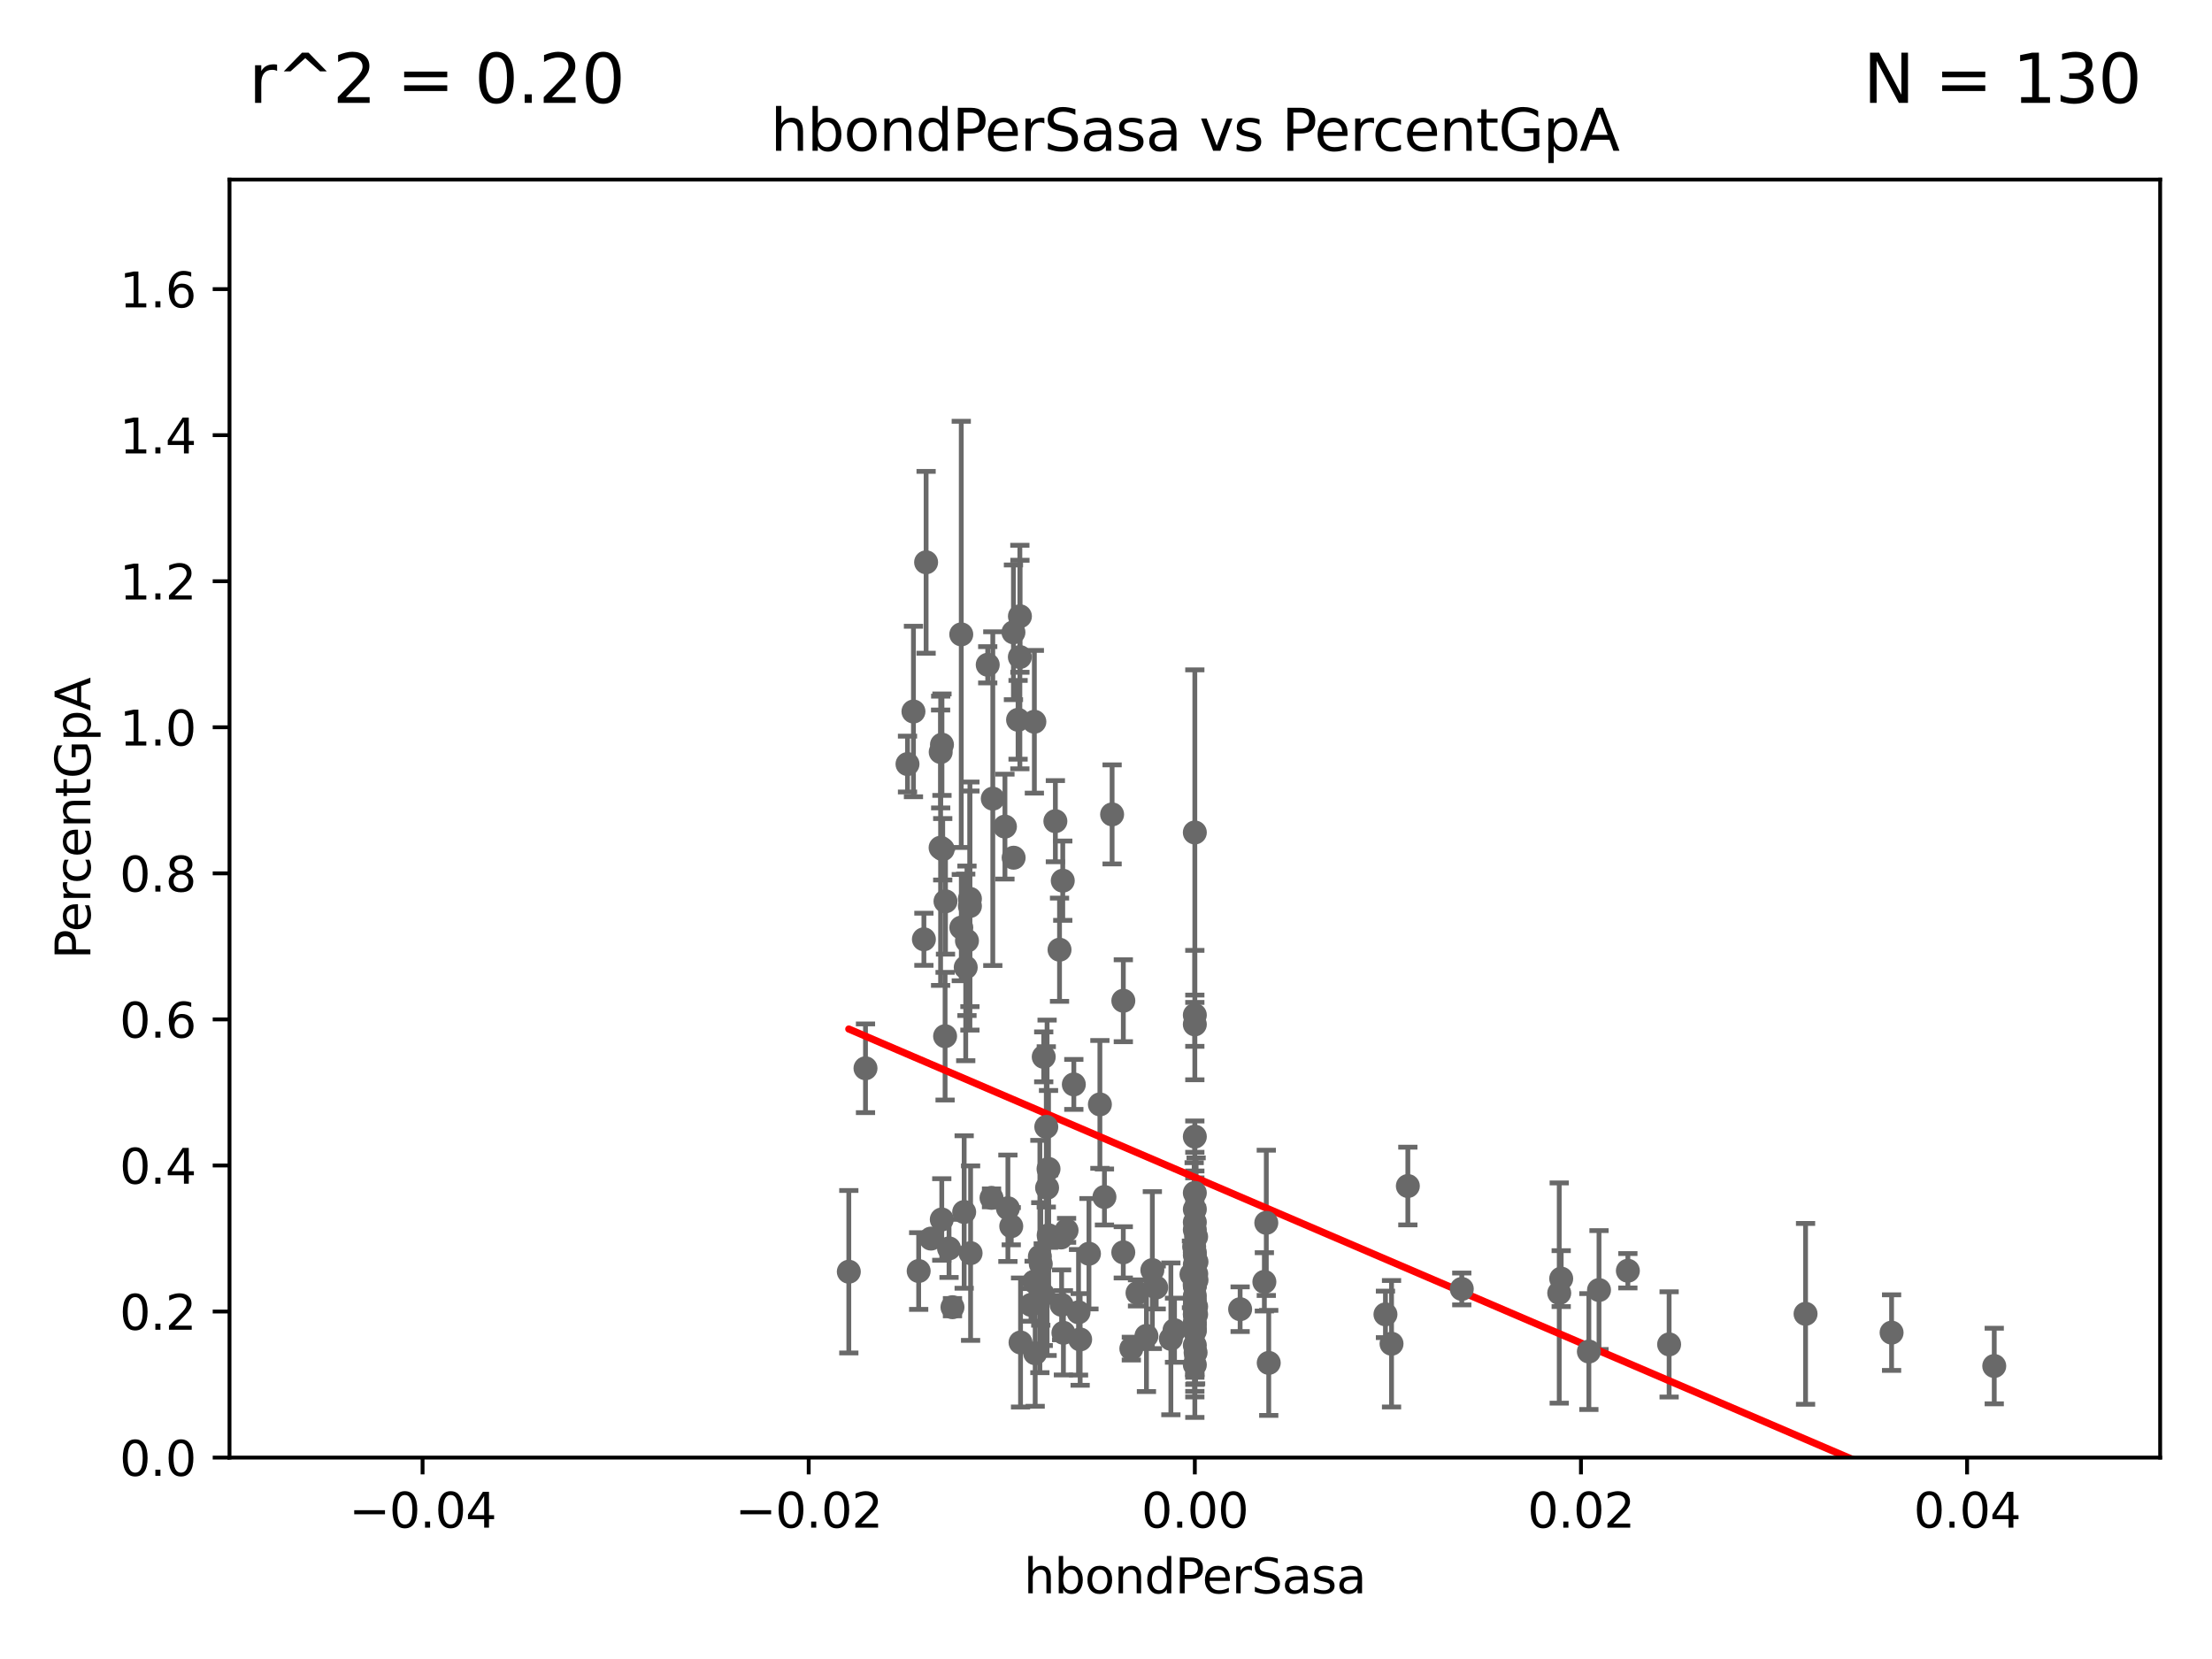 <?xml version="1.0" encoding="utf-8" standalone="no"?>
<!DOCTYPE svg PUBLIC "-//W3C//DTD SVG 1.1//EN"
  "http://www.w3.org/Graphics/SVG/1.1/DTD/svg11.dtd">
<svg xmlns:xlink="http://www.w3.org/1999/xlink" width="460.8pt" height="345.6pt" viewBox="0 0 460.8 345.6" xmlns="http://www.w3.org/2000/svg" version="1.1">
 <defs>
  <style type="text/css">*{stroke-linejoin: round; stroke-linecap: butt}</style>
 </defs>
 <g id="figure_1">
  <g id="patch_1">
   <path d="M 0 345.6 
L 460.8 345.6 
L 460.8 0 
L 0 0 
z
" style="fill: #ffffff"/>
  </g>
  <g id="axes_1">
   <g id="patch_2">
    <path d="M 47.81 303.64 
L 450 303.64 
L 450 37.411 
L 47.81 37.411 
z
" style="fill: #ffffff"/>
   </g>
   <g id="PathCollection_1">
    <defs>
     <path id="m34f165e5c9" d="M 0 1.118 
C 0.297 1.118 0.581 1 0.791 0.791 
C 1 0.581 1.118 0.297 1.118 0 
C 1.118 -0.297 1 -0.581 0.791 -0.791 
C 0.581 -1 0.297 -1.118 0 -1.118 
C -0.297 -1.118 -0.581 -1 -0.791 -0.791 
C -1 -0.581 -1.118 -0.297 -1.118 0 
C -1.118 0.297 -1 0.581 -0.791 0.791 
C -0.581 1 -0.297 1.118 0 1.118 
z
" style="stroke: #696969"/>
    </defs>
    <g clip-path="url(#pcfe276d529)">
     <use xlink:href="#m34f165e5c9" x="206.818" y="166.373" style="fill: #696969; stroke: #696969"/>
     <use xlink:href="#m34f165e5c9" x="216.626" y="261.758" style="fill: #696969; stroke: #696969"/>
     <use xlink:href="#m34f165e5c9" x="234.01" y="208.472" style="fill: #696969; stroke: #696969"/>
     <use xlink:href="#m34f165e5c9" x="258.341" y="272.73" style="fill: #696969; stroke: #696969"/>
     <use xlink:href="#m34f165e5c9" x="248.905" y="265.857" style="fill: #696969; stroke: #696969"/>
     <use xlink:href="#m34f165e5c9" x="221.393" y="183.463" style="fill: #696969; stroke: #696969"/>
     <use xlink:href="#m34f165e5c9" x="202.054" y="187.24" style="fill: #696969; stroke: #696969"/>
     <use xlink:href="#m34f165e5c9" x="249.175" y="273.817" style="fill: #696969; stroke: #696969"/>
     <use xlink:href="#m34f165e5c9" x="216.811" y="263.307" style="fill: #696969; stroke: #696969"/>
     <use xlink:href="#m34f165e5c9" x="180.299" y="222.541" style="fill: #696969; stroke: #696969"/>
     <use xlink:href="#m34f165e5c9" x="229.128" y="230.066" style="fill: #696969; stroke: #696969"/>
     <use xlink:href="#m34f165e5c9" x="212.598" y="279.665" style="fill: #696969; stroke: #696969"/>
     <use xlink:href="#m34f165e5c9" x="221.529" y="277.647" style="fill: #696969; stroke: #696969"/>
     <use xlink:href="#m34f165e5c9" x="325.226" y="266.36" style="fill: #696969; stroke: #696969"/>
     <use xlink:href="#m34f165e5c9" x="248.905" y="275.444" style="fill: #696969; stroke: #696969"/>
     <use xlink:href="#m34f165e5c9" x="248.905" y="276.032" style="fill: #696969; stroke: #696969"/>
     <use xlink:href="#m34f165e5c9" x="220.719" y="197.843" style="fill: #696969; stroke: #696969"/>
     <use xlink:href="#m34f165e5c9" x="176.824" y="264.922" style="fill: #696969; stroke: #696969"/>
     <use xlink:href="#m34f165e5c9" x="293.28" y="247.07" style="fill: #696969; stroke: #696969"/>
     <use xlink:href="#m34f165e5c9" x="198.419" y="272.314" style="fill: #696969; stroke: #696969"/>
     <use xlink:href="#m34f165e5c9" x="217.961" y="234.746" style="fill: #696969; stroke: #696969"/>
     <use xlink:href="#m34f165e5c9" x="248.905" y="267.931" style="fill: #696969; stroke: #696969"/>
     <use xlink:href="#m34f165e5c9" x="193.934" y="258.022" style="fill: #696969; stroke: #696969"/>
     <use xlink:href="#m34f165e5c9" x="236.965" y="269.341" style="fill: #696969; stroke: #696969"/>
     <use xlink:href="#m34f165e5c9" x="248.905" y="263.444" style="fill: #696969; stroke: #696969"/>
     <use xlink:href="#m34f165e5c9" x="248.71" y="276.483" style="fill: #696969; stroke: #696969"/>
     <use xlink:href="#m34f165e5c9" x="200.854" y="252.484" style="fill: #696969; stroke: #696969"/>
     <use xlink:href="#m34f165e5c9" x="221.154" y="271.823" style="fill: #696969; stroke: #696969"/>
     <use xlink:href="#m34f165e5c9" x="211.159" y="178.676" style="fill: #696969; stroke: #696969"/>
     <use xlink:href="#m34f165e5c9" x="224.678" y="273.375" style="fill: #696969; stroke: #696969"/>
     <use xlink:href="#m34f165e5c9" x="219.854" y="171.067" style="fill: #696969; stroke: #696969"/>
     <use xlink:href="#m34f165e5c9" x="206.552" y="249.537" style="fill: #696969; stroke: #696969"/>
     <use xlink:href="#m34f165e5c9" x="209.347" y="172.198" style="fill: #696969; stroke: #696969"/>
     <use xlink:href="#m34f165e5c9" x="263.793" y="254.738" style="fill: #696969; stroke: #696969"/>
     <use xlink:href="#m34f165e5c9" x="189.05" y="159.169" style="fill: #696969; stroke: #696969"/>
     <use xlink:href="#m34f165e5c9" x="222.187" y="256.302" style="fill: #696969; stroke: #696969"/>
     <use xlink:href="#m34f165e5c9" x="191.377" y="264.777" style="fill: #696969; stroke: #696969"/>
     <use xlink:href="#m34f165e5c9" x="214.78" y="271.833" style="fill: #696969; stroke: #696969"/>
     <use xlink:href="#m34f165e5c9" x="212.47" y="128.379" style="fill: #696969; stroke: #696969"/>
     <use xlink:href="#m34f165e5c9" x="217.327" y="269.701" style="fill: #696969; stroke: #696969"/>
     <use xlink:href="#m34f165e5c9" x="218.427" y="243.506" style="fill: #696969; stroke: #696969"/>
     <use xlink:href="#m34f165e5c9" x="218.455" y="257.335" style="fill: #696969; stroke: #696969"/>
     <use xlink:href="#m34f165e5c9" x="200.248" y="132.151" style="fill: #696969; stroke: #696969"/>
     <use xlink:href="#m34f165e5c9" x="205.76" y="138.483" style="fill: #696969; stroke: #696969"/>
     <use xlink:href="#m34f165e5c9" x="201.18" y="201.527" style="fill: #696969; stroke: #696969"/>
     <use xlink:href="#m34f165e5c9" x="244.673" y="277.107" style="fill: #696969; stroke: #696969"/>
     <use xlink:href="#m34f165e5c9" x="234.001" y="260.887" style="fill: #696969; stroke: #696969"/>
     <use xlink:href="#m34f165e5c9" x="240.859" y="268.204" style="fill: #696969; stroke: #696969"/>
     <use xlink:href="#m34f165e5c9" x="221.027" y="257.791" style="fill: #696969; stroke: #696969"/>
     <use xlink:href="#m34f165e5c9" x="264.302" y="283.915" style="fill: #696969; stroke: #696969"/>
     <use xlink:href="#m34f165e5c9" x="215.649" y="281.906" style="fill: #696969; stroke: #696969"/>
     <use xlink:href="#m34f165e5c9" x="192.465" y="195.67" style="fill: #696969; stroke: #696969"/>
     <use xlink:href="#m34f165e5c9" x="304.515" y="268.51" style="fill: #696969; stroke: #696969"/>
     <use xlink:href="#m34f165e5c9" x="263.391" y="267.032" style="fill: #696969; stroke: #696969"/>
     <use xlink:href="#m34f165e5c9" x="209.964" y="251.699" style="fill: #696969; stroke: #696969"/>
     <use xlink:href="#m34f165e5c9" x="249.251" y="262.862" style="fill: #696969; stroke: #696969"/>
     <use xlink:href="#m34f165e5c9" x="248.905" y="280.252" style="fill: #696969; stroke: #696969"/>
     <use xlink:href="#m34f165e5c9" x="240.056" y="264.587" style="fill: #696969; stroke: #696969"/>
     <use xlink:href="#m34f165e5c9" x="248.204" y="265.47" style="fill: #696969; stroke: #696969"/>
     <use xlink:href="#m34f165e5c9" x="248.905" y="267.442" style="fill: #696969; stroke: #696969"/>
     <use xlink:href="#m34f165e5c9" x="330.991" y="281.553" style="fill: #696969; stroke: #696969"/>
     <use xlink:href="#m34f165e5c9" x="248.765" y="259.704" style="fill: #696969; stroke: #696969"/>
     <use xlink:href="#m34f165e5c9" x="249.198" y="265.375" style="fill: #696969; stroke: #696969"/>
     <use xlink:href="#m34f165e5c9" x="248.905" y="248.504" style="fill: #696969; stroke: #696969"/>
     <use xlink:href="#m34f165e5c9" x="347.708" y="280.062" style="fill: #696969; stroke: #696969"/>
     <use xlink:href="#m34f165e5c9" x="248.905" y="266.659" style="fill: #696969; stroke: #696969"/>
     <use xlink:href="#m34f165e5c9" x="490.457" y="275.425" style="fill: #696969; stroke: #696969"/>
     <use xlink:href="#m34f165e5c9" x="376.131" y="273.698" style="fill: #696969; stroke: #696969"/>
     <use xlink:href="#m34f165e5c9" x="248.905" y="272.552" style="fill: #696969; stroke: #696969"/>
     <use xlink:href="#m34f165e5c9" x="249.255" y="266.665" style="fill: #696969; stroke: #696969"/>
     <use xlink:href="#m34f165e5c9" x="248.905" y="261.473" style="fill: #696969; stroke: #696969"/>
     <use xlink:href="#m34f165e5c9" x="333.103" y="268.738" style="fill: #696969; stroke: #696969"/>
     <use xlink:href="#m34f165e5c9" x="248.905" y="269.978" style="fill: #696969; stroke: #696969"/>
     <use xlink:href="#m34f165e5c9" x="248.905" y="254.611" style="fill: #696969; stroke: #696969"/>
     <use xlink:href="#m34f165e5c9" x="243.915" y="278.911" style="fill: #696969; stroke: #696969"/>
     <use xlink:href="#m34f165e5c9" x="248.905" y="271.695" style="fill: #696969; stroke: #696969"/>
     <use xlink:href="#m34f165e5c9" x="394.052" y="277.611" style="fill: #696969; stroke: #696969"/>
     <use xlink:href="#m34f165e5c9" x="248.905" y="260.885" style="fill: #696969; stroke: #696969"/>
     <use xlink:href="#m34f165e5c9" x="249.066" y="281.76" style="fill: #696969; stroke: #696969"/>
     <use xlink:href="#m34f165e5c9" x="231.673" y="169.654" style="fill: #696969; stroke: #696969"/>
     <use xlink:href="#m34f165e5c9" x="248.905" y="273.702" style="fill: #696969; stroke: #696969"/>
     <use xlink:href="#m34f165e5c9" x="248.905" y="213.398" style="fill: #696969; stroke: #696969"/>
     <use xlink:href="#m34f165e5c9" x="210.661" y="255.442" style="fill: #696969; stroke: #696969"/>
     <use xlink:href="#m34f165e5c9" x="248.905" y="273.883" style="fill: #696969; stroke: #696969"/>
     <use xlink:href="#m34f165e5c9" x="248.905" y="284.315" style="fill: #696969; stroke: #696969"/>
     <use xlink:href="#m34f165e5c9" x="197.702" y="260.062" style="fill: #696969; stroke: #696969"/>
     <use xlink:href="#m34f165e5c9" x="415.439" y="284.567" style="fill: #696969; stroke: #696969"/>
     <use xlink:href="#m34f165e5c9" x="248.905" y="270.907" style="fill: #696969; stroke: #696969"/>
     <use xlink:href="#m34f165e5c9" x="248.845" y="264.732" style="fill: #696969; stroke: #696969"/>
     <use xlink:href="#m34f165e5c9" x="248.905" y="211.459" style="fill: #696969; stroke: #696969"/>
     <use xlink:href="#m34f165e5c9" x="235.679" y="280.941" style="fill: #696969; stroke: #696969"/>
     <use xlink:href="#m34f165e5c9" x="249.175" y="272.193" style="fill: #696969; stroke: #696969"/>
     <use xlink:href="#m34f165e5c9" x="248.905" y="277.259" style="fill: #696969; stroke: #696969"/>
     <use xlink:href="#m34f165e5c9" x="211.119" y="131.722" style="fill: #696969; stroke: #696969"/>
     <use xlink:href="#m34f165e5c9" x="248.905" y="267.765" style="fill: #696969; stroke: #696969"/>
     <use xlink:href="#m34f165e5c9" x="324.818" y="269.36" style="fill: #696969; stroke: #696969"/>
     <use xlink:href="#m34f165e5c9" x="339.115" y="264.72" style="fill: #696969; stroke: #696969"/>
     <use xlink:href="#m34f165e5c9" x="249.174" y="257.632" style="fill: #696969; stroke: #696969"/>
     <use xlink:href="#m34f165e5c9" x="248.905" y="267.476" style="fill: #696969; stroke: #696969"/>
     <use xlink:href="#m34f165e5c9" x="196.19" y="254.036" style="fill: #696969; stroke: #696969"/>
     <use xlink:href="#m34f165e5c9" x="248.905" y="173.419" style="fill: #696969; stroke: #696969"/>
     <use xlink:href="#m34f165e5c9" x="248.905" y="256.186" style="fill: #696969; stroke: #696969"/>
     <use xlink:href="#m34f165e5c9" x="289.882" y="279.928" style="fill: #696969; stroke: #696969"/>
     <use xlink:href="#m34f165e5c9" x="288.616" y="273.807" style="fill: #696969; stroke: #696969"/>
     <use xlink:href="#m34f165e5c9" x="238.827" y="278.294" style="fill: #696969; stroke: #696969"/>
     <use xlink:href="#m34f165e5c9" x="215.426" y="266.987" style="fill: #696969; stroke: #696969"/>
     <use xlink:href="#m34f165e5c9" x="248.905" y="236.78" style="fill: #696969; stroke: #696969"/>
     <use xlink:href="#m34f165e5c9" x="195.965" y="156.663" style="fill: #696969; stroke: #696969"/>
     <use xlink:href="#m34f165e5c9" x="248.905" y="251.924" style="fill: #696969; stroke: #696969"/>
     <use xlink:href="#m34f165e5c9" x="202.191" y="261.052" style="fill: #696969; stroke: #696969"/>
     <use xlink:href="#m34f165e5c9" x="192.925" y="117.137" style="fill: #696969; stroke: #696969"/>
     <use xlink:href="#m34f165e5c9" x="196.88" y="215.856" style="fill: #696969; stroke: #696969"/>
     <use xlink:href="#m34f165e5c9" x="202.053" y="188.745" style="fill: #696969; stroke: #696969"/>
     <use xlink:href="#m34f165e5c9" x="248.905" y="276.916" style="fill: #696969; stroke: #696969"/>
     <use xlink:href="#m34f165e5c9" x="215.478" y="150.353" style="fill: #696969; stroke: #696969"/>
     <use xlink:href="#m34f165e5c9" x="212.083" y="149.949" style="fill: #696969; stroke: #696969"/>
     <use xlink:href="#m34f165e5c9" x="223.698" y="225.906" style="fill: #696969; stroke: #696969"/>
     <use xlink:href="#m34f165e5c9" x="217.428" y="220.164" style="fill: #696969; stroke: #696969"/>
     <use xlink:href="#m34f165e5c9" x="196.964" y="187.762" style="fill: #696969; stroke: #696969"/>
     <use xlink:href="#m34f165e5c9" x="225.015" y="279.03" style="fill: #696969; stroke: #696969"/>
     <use xlink:href="#m34f165e5c9" x="195.944" y="176.593" style="fill: #696969; stroke: #696969"/>
     <use xlink:href="#m34f165e5c9" x="218.128" y="247.439" style="fill: #696969; stroke: #696969"/>
     <use xlink:href="#m34f165e5c9" x="200.257" y="193.237" style="fill: #696969; stroke: #696969"/>
     <use xlink:href="#m34f165e5c9" x="196.387" y="176.917" style="fill: #696969; stroke: #696969"/>
     <use xlink:href="#m34f165e5c9" x="226.85" y="261.175" style="fill: #696969; stroke: #696969"/>
     <use xlink:href="#m34f165e5c9" x="230.076" y="249.355" style="fill: #696969; stroke: #696969"/>
     <use xlink:href="#m34f165e5c9" x="212.457" y="136.872" style="fill: #696969; stroke: #696969"/>
     <use xlink:href="#m34f165e5c9" x="196.228" y="155.131" style="fill: #696969; stroke: #696969"/>
     <use xlink:href="#m34f165e5c9" x="201.438" y="195.986" style="fill: #696969; stroke: #696969"/>
     <use xlink:href="#m34f165e5c9" x="190.29" y="148.223" style="fill: #696969; stroke: #696969"/>
    </g>
   </g>
   <g id="matplotlib.axis_1">
    <g id="xtick_1">
     <g id="line2d_1">
      <defs>
       <path id="m9c59256054" d="M 0 0 
L 0 3.5 
" style="stroke: #000000; stroke-width: 0.8"/>
      </defs>
      <g>
       <use xlink:href="#m9c59256054" x="88.029" y="303.64" style="stroke: #000000; stroke-width: 0.8"/>
      </g>
     </g>
     <g id="text_1">
      <!-- −0.04 -->
      <g transform="translate(72.706 318.238)scale(0.1 -0.1)">
       <defs>
        <path id="DejaVuSans-2212" d="M 678 2272 
L 4684 2272 
L 4684 1741 
L 678 1741 
L 678 2272 
z
" transform="scale(0.016)"/>
        <path id="DejaVuSans-30" d="M 2034 4250 
Q 1547 4250 1301 3770 
Q 1056 3291 1056 2328 
Q 1056 1369 1301 889 
Q 1547 409 2034 409 
Q 2525 409 2770 889 
Q 3016 1369 3016 2328 
Q 3016 3291 2770 3770 
Q 2525 4250 2034 4250 
z
M 2034 4750 
Q 2819 4750 3233 4129 
Q 3647 3509 3647 2328 
Q 3647 1150 3233 529 
Q 2819 -91 2034 -91 
Q 1250 -91 836 529 
Q 422 1150 422 2328 
Q 422 3509 836 4129 
Q 1250 4750 2034 4750 
z
" transform="scale(0.016)"/>
        <path id="DejaVuSans-2e" d="M 684 794 
L 1344 794 
L 1344 0 
L 684 0 
L 684 794 
z
" transform="scale(0.016)"/>
        <path id="DejaVuSans-34" d="M 2419 4116 
L 825 1625 
L 2419 1625 
L 2419 4116 
z
M 2253 4666 
L 3047 4666 
L 3047 1625 
L 3713 1625 
L 3713 1100 
L 3047 1100 
L 3047 0 
L 2419 0 
L 2419 1100 
L 313 1100 
L 313 1709 
L 2253 4666 
z
" transform="scale(0.016)"/>
       </defs>
       <use xlink:href="#DejaVuSans-2212"/>
       <use xlink:href="#DejaVuSans-30" x="83.789"/>
       <use xlink:href="#DejaVuSans-2e" x="147.412"/>
       <use xlink:href="#DejaVuSans-30" x="179.199"/>
       <use xlink:href="#DejaVuSans-34" x="242.822"/>
      </g>
     </g>
    </g>
    <g id="xtick_2">
     <g id="line2d_2">
      <g>
       <use xlink:href="#m9c59256054" x="168.467" y="303.64" style="stroke: #000000; stroke-width: 0.8"/>
      </g>
     </g>
     <g id="text_2">
      <!-- −0.02 -->
      <g transform="translate(153.144 318.238)scale(0.1 -0.1)">
       <defs>
        <path id="DejaVuSans-32" d="M 1228 531 
L 3431 531 
L 3431 0 
L 469 0 
L 469 531 
Q 828 903 1448 1529 
Q 2069 2156 2228 2338 
Q 2531 2678 2651 2914 
Q 2772 3150 2772 3378 
Q 2772 3750 2511 3984 
Q 2250 4219 1831 4219 
Q 1534 4219 1204 4116 
Q 875 4013 500 3803 
L 500 4441 
Q 881 4594 1212 4672 
Q 1544 4750 1819 4750 
Q 2544 4750 2975 4387 
Q 3406 4025 3406 3419 
Q 3406 3131 3298 2873 
Q 3191 2616 2906 2266 
Q 2828 2175 2409 1742 
Q 1991 1309 1228 531 
z
" transform="scale(0.016)"/>
       </defs>
       <use xlink:href="#DejaVuSans-2212"/>
       <use xlink:href="#DejaVuSans-30" x="83.789"/>
       <use xlink:href="#DejaVuSans-2e" x="147.412"/>
       <use xlink:href="#DejaVuSans-30" x="179.199"/>
       <use xlink:href="#DejaVuSans-32" x="242.822"/>
      </g>
     </g>
    </g>
    <g id="xtick_3">
     <g id="line2d_3">
      <g>
       <use xlink:href="#m9c59256054" x="248.905" y="303.64" style="stroke: #000000; stroke-width: 0.8"/>
      </g>
     </g>
     <g id="text_3">
      <!-- 0.00 -->
      <g transform="translate(237.772 318.238)scale(0.1 -0.1)">
       <use xlink:href="#DejaVuSans-30"/>
       <use xlink:href="#DejaVuSans-2e" x="63.623"/>
       <use xlink:href="#DejaVuSans-30" x="95.41"/>
       <use xlink:href="#DejaVuSans-30" x="159.033"/>
      </g>
     </g>
    </g>
    <g id="xtick_4">
     <g id="line2d_4">
      <g>
       <use xlink:href="#m9c59256054" x="329.343" y="303.64" style="stroke: #000000; stroke-width: 0.8"/>
      </g>
     </g>
     <g id="text_4">
      <!-- 0.02 -->
      <g transform="translate(318.21 318.238)scale(0.1 -0.1)">
       <use xlink:href="#DejaVuSans-30"/>
       <use xlink:href="#DejaVuSans-2e" x="63.623"/>
       <use xlink:href="#DejaVuSans-30" x="95.41"/>
       <use xlink:href="#DejaVuSans-32" x="159.033"/>
      </g>
     </g>
    </g>
    <g id="xtick_5">
     <g id="line2d_5">
      <g>
       <use xlink:href="#m9c59256054" x="409.781" y="303.64" style="stroke: #000000; stroke-width: 0.8"/>
      </g>
     </g>
     <g id="text_5">
      <!-- 0.04 -->
      <g transform="translate(398.648 318.238)scale(0.1 -0.1)">
       <use xlink:href="#DejaVuSans-30"/>
       <use xlink:href="#DejaVuSans-2e" x="63.623"/>
       <use xlink:href="#DejaVuSans-30" x="95.41"/>
       <use xlink:href="#DejaVuSans-34" x="159.033"/>
      </g>
     </g>
    </g>
    <g id="text_6">
     <!-- hbondPerSasa -->
     <g transform="translate(213.287 331.917)scale(0.1 -0.1)">
      <defs>
       <path id="DejaVuSans-68" d="M 3513 2113 
L 3513 0 
L 2938 0 
L 2938 2094 
Q 2938 2591 2744 2837 
Q 2550 3084 2163 3084 
Q 1697 3084 1428 2787 
Q 1159 2491 1159 1978 
L 1159 0 
L 581 0 
L 581 4863 
L 1159 4863 
L 1159 2956 
Q 1366 3272 1645 3428 
Q 1925 3584 2291 3584 
Q 2894 3584 3203 3211 
Q 3513 2838 3513 2113 
z
" transform="scale(0.016)"/>
       <path id="DejaVuSans-62" d="M 3116 1747 
Q 3116 2381 2855 2742 
Q 2594 3103 2138 3103 
Q 1681 3103 1420 2742 
Q 1159 2381 1159 1747 
Q 1159 1113 1420 752 
Q 1681 391 2138 391 
Q 2594 391 2855 752 
Q 3116 1113 3116 1747 
z
M 1159 2969 
Q 1341 3281 1617 3432 
Q 1894 3584 2278 3584 
Q 2916 3584 3314 3078 
Q 3713 2572 3713 1747 
Q 3713 922 3314 415 
Q 2916 -91 2278 -91 
Q 1894 -91 1617 61 
Q 1341 213 1159 525 
L 1159 0 
L 581 0 
L 581 4863 
L 1159 4863 
L 1159 2969 
z
" transform="scale(0.016)"/>
       <path id="DejaVuSans-6f" d="M 1959 3097 
Q 1497 3097 1228 2736 
Q 959 2375 959 1747 
Q 959 1119 1226 758 
Q 1494 397 1959 397 
Q 2419 397 2687 759 
Q 2956 1122 2956 1747 
Q 2956 2369 2687 2733 
Q 2419 3097 1959 3097 
z
M 1959 3584 
Q 2709 3584 3137 3096 
Q 3566 2609 3566 1747 
Q 3566 888 3137 398 
Q 2709 -91 1959 -91 
Q 1206 -91 779 398 
Q 353 888 353 1747 
Q 353 2609 779 3096 
Q 1206 3584 1959 3584 
z
" transform="scale(0.016)"/>
       <path id="DejaVuSans-6e" d="M 3513 2113 
L 3513 0 
L 2938 0 
L 2938 2094 
Q 2938 2591 2744 2837 
Q 2550 3084 2163 3084 
Q 1697 3084 1428 2787 
Q 1159 2491 1159 1978 
L 1159 0 
L 581 0 
L 581 3500 
L 1159 3500 
L 1159 2956 
Q 1366 3272 1645 3428 
Q 1925 3584 2291 3584 
Q 2894 3584 3203 3211 
Q 3513 2838 3513 2113 
z
" transform="scale(0.016)"/>
       <path id="DejaVuSans-64" d="M 2906 2969 
L 2906 4863 
L 3481 4863 
L 3481 0 
L 2906 0 
L 2906 525 
Q 2725 213 2448 61 
Q 2172 -91 1784 -91 
Q 1150 -91 751 415 
Q 353 922 353 1747 
Q 353 2572 751 3078 
Q 1150 3584 1784 3584 
Q 2172 3584 2448 3432 
Q 2725 3281 2906 2969 
z
M 947 1747 
Q 947 1113 1208 752 
Q 1469 391 1925 391 
Q 2381 391 2643 752 
Q 2906 1113 2906 1747 
Q 2906 2381 2643 2742 
Q 2381 3103 1925 3103 
Q 1469 3103 1208 2742 
Q 947 2381 947 1747 
z
" transform="scale(0.016)"/>
       <path id="DejaVuSans-50" d="M 1259 4147 
L 1259 2394 
L 2053 2394 
Q 2494 2394 2734 2622 
Q 2975 2850 2975 3272 
Q 2975 3691 2734 3919 
Q 2494 4147 2053 4147 
L 1259 4147 
z
M 628 4666 
L 2053 4666 
Q 2838 4666 3239 4311 
Q 3641 3956 3641 3272 
Q 3641 2581 3239 2228 
Q 2838 1875 2053 1875 
L 1259 1875 
L 1259 0 
L 628 0 
L 628 4666 
z
" transform="scale(0.016)"/>
       <path id="DejaVuSans-65" d="M 3597 1894 
L 3597 1613 
L 953 1613 
Q 991 1019 1311 708 
Q 1631 397 2203 397 
Q 2534 397 2845 478 
Q 3156 559 3463 722 
L 3463 178 
Q 3153 47 2828 -22 
Q 2503 -91 2169 -91 
Q 1331 -91 842 396 
Q 353 884 353 1716 
Q 353 2575 817 3079 
Q 1281 3584 2069 3584 
Q 2775 3584 3186 3129 
Q 3597 2675 3597 1894 
z
M 3022 2063 
Q 3016 2534 2758 2815 
Q 2500 3097 2075 3097 
Q 1594 3097 1305 2825 
Q 1016 2553 972 2059 
L 3022 2063 
z
" transform="scale(0.016)"/>
       <path id="DejaVuSans-72" d="M 2631 2963 
Q 2534 3019 2420 3045 
Q 2306 3072 2169 3072 
Q 1681 3072 1420 2755 
Q 1159 2438 1159 1844 
L 1159 0 
L 581 0 
L 581 3500 
L 1159 3500 
L 1159 2956 
Q 1341 3275 1631 3429 
Q 1922 3584 2338 3584 
Q 2397 3584 2469 3576 
Q 2541 3569 2628 3553 
L 2631 2963 
z
" transform="scale(0.016)"/>
       <path id="DejaVuSans-53" d="M 3425 4513 
L 3425 3897 
Q 3066 4069 2747 4153 
Q 2428 4238 2131 4238 
Q 1616 4238 1336 4038 
Q 1056 3838 1056 3469 
Q 1056 3159 1242 3001 
Q 1428 2844 1947 2747 
L 2328 2669 
Q 3034 2534 3370 2195 
Q 3706 1856 3706 1288 
Q 3706 609 3251 259 
Q 2797 -91 1919 -91 
Q 1588 -91 1214 -16 
Q 841 59 441 206 
L 441 856 
Q 825 641 1194 531 
Q 1563 422 1919 422 
Q 2459 422 2753 634 
Q 3047 847 3047 1241 
Q 3047 1584 2836 1778 
Q 2625 1972 2144 2069 
L 1759 2144 
Q 1053 2284 737 2584 
Q 422 2884 422 3419 
Q 422 4038 858 4394 
Q 1294 4750 2059 4750 
Q 2388 4750 2728 4690 
Q 3069 4631 3425 4513 
z
" transform="scale(0.016)"/>
       <path id="DejaVuSans-61" d="M 2194 1759 
Q 1497 1759 1228 1600 
Q 959 1441 959 1056 
Q 959 750 1161 570 
Q 1363 391 1709 391 
Q 2188 391 2477 730 
Q 2766 1069 2766 1631 
L 2766 1759 
L 2194 1759 
z
M 3341 1997 
L 3341 0 
L 2766 0 
L 2766 531 
Q 2569 213 2275 61 
Q 1981 -91 1556 -91 
Q 1019 -91 701 211 
Q 384 513 384 1019 
Q 384 1609 779 1909 
Q 1175 2209 1959 2209 
L 2766 2209 
L 2766 2266 
Q 2766 2663 2505 2880 
Q 2244 3097 1772 3097 
Q 1472 3097 1187 3025 
Q 903 2953 641 2809 
L 641 3341 
Q 956 3463 1253 3523 
Q 1550 3584 1831 3584 
Q 2591 3584 2966 3190 
Q 3341 2797 3341 1997 
z
" transform="scale(0.016)"/>
       <path id="DejaVuSans-73" d="M 2834 3397 
L 2834 2853 
Q 2591 2978 2328 3040 
Q 2066 3103 1784 3103 
Q 1356 3103 1142 2972 
Q 928 2841 928 2578 
Q 928 2378 1081 2264 
Q 1234 2150 1697 2047 
L 1894 2003 
Q 2506 1872 2764 1633 
Q 3022 1394 3022 966 
Q 3022 478 2636 193 
Q 2250 -91 1575 -91 
Q 1294 -91 989 -36 
Q 684 19 347 128 
L 347 722 
Q 666 556 975 473 
Q 1284 391 1588 391 
Q 1994 391 2212 530 
Q 2431 669 2431 922 
Q 2431 1156 2273 1281 
Q 2116 1406 1581 1522 
L 1381 1569 
Q 847 1681 609 1914 
Q 372 2147 372 2553 
Q 372 3047 722 3315 
Q 1072 3584 1716 3584 
Q 2034 3584 2315 3537 
Q 2597 3491 2834 3397 
z
" transform="scale(0.016)"/>
      </defs>
      <use xlink:href="#DejaVuSans-68"/>
      <use xlink:href="#DejaVuSans-62" x="63.379"/>
      <use xlink:href="#DejaVuSans-6f" x="126.855"/>
      <use xlink:href="#DejaVuSans-6e" x="188.037"/>
      <use xlink:href="#DejaVuSans-64" x="251.416"/>
      <use xlink:href="#DejaVuSans-50" x="314.893"/>
      <use xlink:href="#DejaVuSans-65" x="371.57"/>
      <use xlink:href="#DejaVuSans-72" x="433.094"/>
      <use xlink:href="#DejaVuSans-53" x="474.207"/>
      <use xlink:href="#DejaVuSans-61" x="537.684"/>
      <use xlink:href="#DejaVuSans-73" x="598.963"/>
      <use xlink:href="#DejaVuSans-61" x="651.062"/>
     </g>
    </g>
   </g>
   <g id="matplotlib.axis_2">
    <g id="ytick_1">
     <g id="line2d_6">
      <defs>
       <path id="mecc6f77cb6" d="M 0 0 
L -3.5 0 
" style="stroke: #000000; stroke-width: 0.8"/>
      </defs>
      <g>
       <use xlink:href="#mecc6f77cb6" x="47.81" y="303.64" style="stroke: #000000; stroke-width: 0.8"/>
      </g>
     </g>
     <g id="text_7">
      <!-- 0.0 -->
      <g transform="translate(24.907 307.439)scale(0.1 -0.1)">
       <use xlink:href="#DejaVuSans-30"/>
       <use xlink:href="#DejaVuSans-2e" x="63.623"/>
       <use xlink:href="#DejaVuSans-30" x="95.41"/>
      </g>
     </g>
    </g>
    <g id="ytick_2">
     <g id="line2d_7">
      <g>
       <use xlink:href="#mecc6f77cb6" x="47.81" y="273.214" style="stroke: #000000; stroke-width: 0.8"/>
      </g>
     </g>
     <g id="text_8">
      <!-- 0.2 -->
      <g transform="translate(24.907 277.013)scale(0.1 -0.1)">
       <use xlink:href="#DejaVuSans-30"/>
       <use xlink:href="#DejaVuSans-2e" x="63.623"/>
       <use xlink:href="#DejaVuSans-32" x="95.41"/>
      </g>
     </g>
    </g>
    <g id="ytick_3">
     <g id="line2d_8">
      <g>
       <use xlink:href="#mecc6f77cb6" x="47.81" y="242.788" style="stroke: #000000; stroke-width: 0.8"/>
      </g>
     </g>
     <g id="text_9">
      <!-- 0.4 -->
      <g transform="translate(24.907 246.587)scale(0.1 -0.1)">
       <use xlink:href="#DejaVuSans-30"/>
       <use xlink:href="#DejaVuSans-2e" x="63.623"/>
       <use xlink:href="#DejaVuSans-34" x="95.41"/>
      </g>
     </g>
    </g>
    <g id="ytick_4">
     <g id="line2d_9">
      <g>
       <use xlink:href="#mecc6f77cb6" x="47.81" y="212.362" style="stroke: #000000; stroke-width: 0.8"/>
      </g>
     </g>
     <g id="text_10">
      <!-- 0.6 -->
      <g transform="translate(24.907 216.161)scale(0.1 -0.1)">
       <defs>
        <path id="DejaVuSans-36" d="M 2113 2584 
Q 1688 2584 1439 2293 
Q 1191 2003 1191 1497 
Q 1191 994 1439 701 
Q 1688 409 2113 409 
Q 2538 409 2786 701 
Q 3034 994 3034 1497 
Q 3034 2003 2786 2293 
Q 2538 2584 2113 2584 
z
M 3366 4563 
L 3366 3988 
Q 3128 4100 2886 4159 
Q 2644 4219 2406 4219 
Q 1781 4219 1451 3797 
Q 1122 3375 1075 2522 
Q 1259 2794 1537 2939 
Q 1816 3084 2150 3084 
Q 2853 3084 3261 2657 
Q 3669 2231 3669 1497 
Q 3669 778 3244 343 
Q 2819 -91 2113 -91 
Q 1303 -91 875 529 
Q 447 1150 447 2328 
Q 447 3434 972 4092 
Q 1497 4750 2381 4750 
Q 2619 4750 2861 4703 
Q 3103 4656 3366 4563 
z
" transform="scale(0.016)"/>
       </defs>
       <use xlink:href="#DejaVuSans-30"/>
       <use xlink:href="#DejaVuSans-2e" x="63.623"/>
       <use xlink:href="#DejaVuSans-36" x="95.41"/>
      </g>
     </g>
    </g>
    <g id="ytick_5">
     <g id="line2d_10">
      <g>
       <use xlink:href="#mecc6f77cb6" x="47.81" y="181.935" style="stroke: #000000; stroke-width: 0.8"/>
      </g>
     </g>
     <g id="text_11">
      <!-- 0.8 -->
      <g transform="translate(24.907 185.735)scale(0.1 -0.1)">
       <defs>
        <path id="DejaVuSans-38" d="M 2034 2216 
Q 1584 2216 1326 1975 
Q 1069 1734 1069 1313 
Q 1069 891 1326 650 
Q 1584 409 2034 409 
Q 2484 409 2743 651 
Q 3003 894 3003 1313 
Q 3003 1734 2745 1975 
Q 2488 2216 2034 2216 
z
M 1403 2484 
Q 997 2584 770 2862 
Q 544 3141 544 3541 
Q 544 4100 942 4425 
Q 1341 4750 2034 4750 
Q 2731 4750 3128 4425 
Q 3525 4100 3525 3541 
Q 3525 3141 3298 2862 
Q 3072 2584 2669 2484 
Q 3125 2378 3379 2068 
Q 3634 1759 3634 1313 
Q 3634 634 3220 271 
Q 2806 -91 2034 -91 
Q 1263 -91 848 271 
Q 434 634 434 1313 
Q 434 1759 690 2068 
Q 947 2378 1403 2484 
z
M 1172 3481 
Q 1172 3119 1398 2916 
Q 1625 2713 2034 2713 
Q 2441 2713 2670 2916 
Q 2900 3119 2900 3481 
Q 2900 3844 2670 4047 
Q 2441 4250 2034 4250 
Q 1625 4250 1398 4047 
Q 1172 3844 1172 3481 
z
" transform="scale(0.016)"/>
       </defs>
       <use xlink:href="#DejaVuSans-30"/>
       <use xlink:href="#DejaVuSans-2e" x="63.623"/>
       <use xlink:href="#DejaVuSans-38" x="95.41"/>
      </g>
     </g>
    </g>
    <g id="ytick_6">
     <g id="line2d_11">
      <g>
       <use xlink:href="#mecc6f77cb6" x="47.81" y="151.509" style="stroke: #000000; stroke-width: 0.8"/>
      </g>
     </g>
     <g id="text_12">
      <!-- 1.0 -->
      <g transform="translate(24.907 155.308)scale(0.1 -0.1)">
       <defs>
        <path id="DejaVuSans-31" d="M 794 531 
L 1825 531 
L 1825 4091 
L 703 3866 
L 703 4441 
L 1819 4666 
L 2450 4666 
L 2450 531 
L 3481 531 
L 3481 0 
L 794 0 
L 794 531 
z
" transform="scale(0.016)"/>
       </defs>
       <use xlink:href="#DejaVuSans-31"/>
       <use xlink:href="#DejaVuSans-2e" x="63.623"/>
       <use xlink:href="#DejaVuSans-30" x="95.41"/>
      </g>
     </g>
    </g>
    <g id="ytick_7">
     <g id="line2d_12">
      <g>
       <use xlink:href="#mecc6f77cb6" x="47.81" y="121.083" style="stroke: #000000; stroke-width: 0.8"/>
      </g>
     </g>
     <g id="text_13">
      <!-- 1.2 -->
      <g transform="translate(24.907 124.882)scale(0.1 -0.1)">
       <use xlink:href="#DejaVuSans-31"/>
       <use xlink:href="#DejaVuSans-2e" x="63.623"/>
       <use xlink:href="#DejaVuSans-32" x="95.41"/>
      </g>
     </g>
    </g>
    <g id="ytick_8">
     <g id="line2d_13">
      <g>
       <use xlink:href="#mecc6f77cb6" x="47.81" y="90.657" style="stroke: #000000; stroke-width: 0.8"/>
      </g>
     </g>
     <g id="text_14">
      <!-- 1.4 -->
      <g transform="translate(24.907 94.456)scale(0.1 -0.1)">
       <use xlink:href="#DejaVuSans-31"/>
       <use xlink:href="#DejaVuSans-2e" x="63.623"/>
       <use xlink:href="#DejaVuSans-34" x="95.41"/>
      </g>
     </g>
    </g>
    <g id="ytick_9">
     <g id="line2d_14">
      <g>
       <use xlink:href="#mecc6f77cb6" x="47.81" y="60.231" style="stroke: #000000; stroke-width: 0.8"/>
      </g>
     </g>
     <g id="text_15">
      <!-- 1.6 -->
      <g transform="translate(24.907 64.03)scale(0.1 -0.1)">
       <use xlink:href="#DejaVuSans-31"/>
       <use xlink:href="#DejaVuSans-2e" x="63.623"/>
       <use xlink:href="#DejaVuSans-36" x="95.41"/>
      </g>
     </g>
    </g>
    <g id="text_16">
     <!-- PercentGpA -->
     <g transform="translate(18.827 199.802)rotate(-90)scale(0.1 -0.1)">
      <defs>
       <path id="DejaVuSans-63" d="M 3122 3366 
L 3122 2828 
Q 2878 2963 2633 3030 
Q 2388 3097 2138 3097 
Q 1578 3097 1268 2742 
Q 959 2388 959 1747 
Q 959 1106 1268 751 
Q 1578 397 2138 397 
Q 2388 397 2633 464 
Q 2878 531 3122 666 
L 3122 134 
Q 2881 22 2623 -34 
Q 2366 -91 2075 -91 
Q 1284 -91 818 406 
Q 353 903 353 1747 
Q 353 2603 823 3093 
Q 1294 3584 2113 3584 
Q 2378 3584 2631 3529 
Q 2884 3475 3122 3366 
z
" transform="scale(0.016)"/>
       <path id="DejaVuSans-74" d="M 1172 4494 
L 1172 3500 
L 2356 3500 
L 2356 3053 
L 1172 3053 
L 1172 1153 
Q 1172 725 1289 603 
Q 1406 481 1766 481 
L 2356 481 
L 2356 0 
L 1766 0 
Q 1100 0 847 248 
Q 594 497 594 1153 
L 594 3053 
L 172 3053 
L 172 3500 
L 594 3500 
L 594 4494 
L 1172 4494 
z
" transform="scale(0.016)"/>
       <path id="DejaVuSans-47" d="M 3809 666 
L 3809 1919 
L 2778 1919 
L 2778 2438 
L 4434 2438 
L 4434 434 
Q 4069 175 3628 42 
Q 3188 -91 2688 -91 
Q 1594 -91 976 548 
Q 359 1188 359 2328 
Q 359 3472 976 4111 
Q 1594 4750 2688 4750 
Q 3144 4750 3555 4637 
Q 3966 4525 4313 4306 
L 4313 3634 
Q 3963 3931 3569 4081 
Q 3175 4231 2741 4231 
Q 1884 4231 1454 3753 
Q 1025 3275 1025 2328 
Q 1025 1384 1454 906 
Q 1884 428 2741 428 
Q 3075 428 3337 486 
Q 3600 544 3809 666 
z
" transform="scale(0.016)"/>
       <path id="DejaVuSans-70" d="M 1159 525 
L 1159 -1331 
L 581 -1331 
L 581 3500 
L 1159 3500 
L 1159 2969 
Q 1341 3281 1617 3432 
Q 1894 3584 2278 3584 
Q 2916 3584 3314 3078 
Q 3713 2572 3713 1747 
Q 3713 922 3314 415 
Q 2916 -91 2278 -91 
Q 1894 -91 1617 61 
Q 1341 213 1159 525 
z
M 3116 1747 
Q 3116 2381 2855 2742 
Q 2594 3103 2138 3103 
Q 1681 3103 1420 2742 
Q 1159 2381 1159 1747 
Q 1159 1113 1420 752 
Q 1681 391 2138 391 
Q 2594 391 2855 752 
Q 3116 1113 3116 1747 
z
" transform="scale(0.016)"/>
       <path id="DejaVuSans-41" d="M 2188 4044 
L 1331 1722 
L 3047 1722 
L 2188 4044 
z
M 1831 4666 
L 2547 4666 
L 4325 0 
L 3669 0 
L 3244 1197 
L 1141 1197 
L 716 0 
L 50 0 
L 1831 4666 
z
" transform="scale(0.016)"/>
      </defs>
      <use xlink:href="#DejaVuSans-50"/>
      <use xlink:href="#DejaVuSans-65" x="56.678"/>
      <use xlink:href="#DejaVuSans-72" x="118.201"/>
      <use xlink:href="#DejaVuSans-63" x="157.064"/>
      <use xlink:href="#DejaVuSans-65" x="212.045"/>
      <use xlink:href="#DejaVuSans-6e" x="273.568"/>
      <use xlink:href="#DejaVuSans-74" x="336.947"/>
      <use xlink:href="#DejaVuSans-47" x="376.156"/>
      <use xlink:href="#DejaVuSans-70" x="453.646"/>
      <use xlink:href="#DejaVuSans-41" x="517.123"/>
     </g>
    </g>
   </g>
   <g id="LineCollection_1">
    <path d="M 206.818 201.135 
L 206.818 131.612 
" clip-path="url(#pcfe276d529)" style="fill: none; stroke: #696969"/>
    <path d="M 216.626 285.953 
L 216.626 237.562 
" clip-path="url(#pcfe276d529)" style="fill: none; stroke: #696969"/>
    <path d="M 234.01 217.005 
L 234.01 199.938 
" clip-path="url(#pcfe276d529)" style="fill: none; stroke: #696969"/>
    <path d="M 258.341 277.38 
L 258.341 268.081 
" clip-path="url(#pcfe276d529)" style="fill: none; stroke: #696969"/>
    <path d="M 248.905 278.505 
L 248.905 253.209 
" clip-path="url(#pcfe276d529)" style="fill: none; stroke: #696969"/>
    <path d="M 221.393 191.723 
L 221.393 175.204 
" clip-path="url(#pcfe276d529)" style="fill: none; stroke: #696969"/>
    <path d="M 202.054 209.699 
L 202.054 164.781 
" clip-path="url(#pcfe276d529)" style="fill: none; stroke: #696969"/>
    <path d="M 249.175 277.282 
L 249.175 270.352 
" clip-path="url(#pcfe276d529)" style="fill: none; stroke: #696969"/>
    <path d="M 216.811 276.072 
L 216.811 250.542 
" clip-path="url(#pcfe276d529)" style="fill: none; stroke: #696969"/>
    <path d="M 180.299 231.786 
L 180.299 213.297 
" clip-path="url(#pcfe276d529)" style="fill: none; stroke: #696969"/>
    <path d="M 229.128 243.38 
L 229.128 216.751 
" clip-path="url(#pcfe276d529)" style="fill: none; stroke: #696969"/>
    <path d="M 212.598 293.104 
L 212.598 266.226 
" clip-path="url(#pcfe276d529)" style="fill: none; stroke: #696969"/>
    <path d="M 221.529 286.431 
L 221.529 268.863 
" clip-path="url(#pcfe276d529)" style="fill: none; stroke: #696969"/>
    <path d="M 325.226 272.184 
L 325.226 260.537 
" clip-path="url(#pcfe276d529)" style="fill: none; stroke: #696969"/>
    <path d="M 248.905 284.267 
L 248.905 266.62 
" clip-path="url(#pcfe276d529)" style="fill: none; stroke: #696969"/>
    <path d="M 248.905 283.366 
L 248.905 268.698 
" clip-path="url(#pcfe276d529)" style="fill: none; stroke: #696969"/>
    <path d="M 220.719 208.591 
L 220.719 187.095 
" clip-path="url(#pcfe276d529)" style="fill: none; stroke: #696969"/>
    <path d="M 176.824 281.841 
L 176.824 248.004 
" clip-path="url(#pcfe276d529)" style="fill: none; stroke: #696969"/>
    <path d="M 293.28 255.164 
L 293.28 238.976 
" clip-path="url(#pcfe276d529)" style="fill: none; stroke: #696969"/>
    <path d="M 198.419 274.118 
L 198.419 270.509 
" clip-path="url(#pcfe276d529)" style="fill: none; stroke: #696969"/>
    <path d="M 217.961 251.446 
L 217.961 218.046 
" clip-path="url(#pcfe276d529)" style="fill: none; stroke: #696969"/>
    <path d="M 248.905 276.388 
L 248.905 259.474 
" clip-path="url(#pcfe276d529)" style="fill: none; stroke: #696969"/>
    <path d="M 193.934 258.557 
L 193.934 257.488 
" clip-path="url(#pcfe276d529)" style="fill: none; stroke: #696969"/>
    <path d="M 236.965 272.064 
L 236.965 266.618 
" clip-path="url(#pcfe276d529)" style="fill: none; stroke: #696969"/>
    <path d="M 248.905 264.95 
L 248.905 261.937 
" clip-path="url(#pcfe276d529)" style="fill: none; stroke: #696969"/>
    <path d="M 248.71 282.906 
L 248.71 270.06 
" clip-path="url(#pcfe276d529)" style="fill: none; stroke: #696969"/>
    <path d="M 200.854 268.366 
L 200.854 236.602 
" clip-path="url(#pcfe276d529)" style="fill: none; stroke: #696969"/>
    <path d="M 221.154 279.106 
L 221.154 264.541 
" clip-path="url(#pcfe276d529)" style="fill: none; stroke: #696969"/>
    <path d="M 211.159 179.206 
L 211.159 178.147 
" clip-path="url(#pcfe276d529)" style="fill: none; stroke: #696969"/>
    <path d="M 224.678 286.452 
L 224.678 260.298 
" clip-path="url(#pcfe276d529)" style="fill: none; stroke: #696969"/>
    <path d="M 219.854 179.524 
L 219.854 162.61 
" clip-path="url(#pcfe276d529)" style="fill: none; stroke: #696969"/>
    <path d="M 206.552 251.404 
L 206.552 247.669 
" clip-path="url(#pcfe276d529)" style="fill: none; stroke: #696969"/>
    <path d="M 209.347 183.118 
L 209.347 161.278 
" clip-path="url(#pcfe276d529)" style="fill: none; stroke: #696969"/>
    <path d="M 263.793 269.868 
L 263.793 239.608 
" clip-path="url(#pcfe276d529)" style="fill: none; stroke: #696969"/>
    <path d="M 189.05 164.985 
L 189.05 153.353 
" clip-path="url(#pcfe276d529)" style="fill: none; stroke: #696969"/>
    <path d="M 222.187 258.801 
L 222.187 253.803 
" clip-path="url(#pcfe276d529)" style="fill: none; stroke: #696969"/>
    <path d="M 191.377 272.769 
L 191.377 256.785 
" clip-path="url(#pcfe276d529)" style="fill: none; stroke: #696969"/>
    <path d="M 214.78 275.235 
L 214.78 268.431 
" clip-path="url(#pcfe276d529)" style="fill: none; stroke: #696969"/>
    <path d="M 212.47 140.046 
L 212.47 116.711 
" clip-path="url(#pcfe276d529)" style="fill: none; stroke: #696969"/>
    <path d="M 217.327 280.303 
L 217.327 259.1 
" clip-path="url(#pcfe276d529)" style="fill: none; stroke: #696969"/>
    <path d="M 218.427 259.843 
L 218.427 227.17 
" clip-path="url(#pcfe276d529)" style="fill: none; stroke: #696969"/>
    <path d="M 218.455 269.948 
L 218.455 244.723 
" clip-path="url(#pcfe276d529)" style="fill: none; stroke: #696969"/>
    <path d="M 200.248 176.543 
L 200.248 87.759 
" clip-path="url(#pcfe276d529)" style="fill: none; stroke: #696969"/>
    <path d="M 205.76 142.264 
L 205.76 134.703 
" clip-path="url(#pcfe276d529)" style="fill: none; stroke: #696969"/>
    <path d="M 201.18 220.962 
L 201.18 182.093 
" clip-path="url(#pcfe276d529)" style="fill: none; stroke: #696969"/>
    <path d="M 244.673 283.784 
L 244.673 270.43 
" clip-path="url(#pcfe276d529)" style="fill: none; stroke: #696969"/>
    <path d="M 234.001 266.228 
L 234.001 255.545 
" clip-path="url(#pcfe276d529)" style="fill: none; stroke: #696969"/>
    <path d="M 240.859 272.676 
L 240.859 263.732 
" clip-path="url(#pcfe276d529)" style="fill: none; stroke: #696969"/>
    <path d="M 221.027 258.503 
L 221.027 257.079 
" clip-path="url(#pcfe276d529)" style="fill: none; stroke: #696969"/>
    <path d="M 264.302 294.853 
L 264.302 272.976 
" clip-path="url(#pcfe276d529)" style="fill: none; stroke: #696969"/>
    <path d="M 215.649 292.949 
L 215.649 270.864 
" clip-path="url(#pcfe276d529)" style="fill: none; stroke: #696969"/>
    <path d="M 192.465 201.1 
L 192.465 190.24 
" clip-path="url(#pcfe276d529)" style="fill: none; stroke: #696969"/>
    <path d="M 304.515 271.828 
L 304.515 265.192 
" clip-path="url(#pcfe276d529)" style="fill: none; stroke: #696969"/>
    <path d="M 263.391 273.103 
L 263.391 260.962 
" clip-path="url(#pcfe276d529)" style="fill: none; stroke: #696969"/>
    <path d="M 209.964 262.783 
L 209.964 240.615 
" clip-path="url(#pcfe276d529)" style="fill: none; stroke: #696969"/>
    <path d="M 249.251 274.409 
L 249.251 251.316 
" clip-path="url(#pcfe276d529)" style="fill: none; stroke: #696969"/>
    <path d="M 248.905 286.42 
L 248.905 274.083 
" clip-path="url(#pcfe276d529)" style="fill: none; stroke: #696969"/>
    <path d="M 240.056 280.938 
L 240.056 248.237 
" clip-path="url(#pcfe276d529)" style="fill: none; stroke: #696969"/>
    <path d="M 248.204 272.42 
L 248.204 258.52 
" clip-path="url(#pcfe276d529)" style="fill: none; stroke: #696969"/>
    <path d="M 248.905 269.425 
L 248.905 265.458 
" clip-path="url(#pcfe276d529)" style="fill: none; stroke: #696969"/>
    <path d="M 330.991 293.621 
L 330.991 269.485 
" clip-path="url(#pcfe276d529)" style="fill: none; stroke: #696969"/>
    <path d="M 248.765 277.199 
L 248.765 242.209 
" clip-path="url(#pcfe276d529)" style="fill: none; stroke: #696969"/>
    <path d="M 249.198 270.6 
L 249.198 260.149 
" clip-path="url(#pcfe276d529)" style="fill: none; stroke: #696969"/>
    <path d="M 248.905 251.64 
L 248.905 245.369 
" clip-path="url(#pcfe276d529)" style="fill: none; stroke: #696969"/>
    <path d="M 347.708 291.026 
L 347.708 269.098 
" clip-path="url(#pcfe276d529)" style="fill: none; stroke: #696969"/>
    <path d="M 248.905 268.542 
L 248.905 264.777 
" clip-path="url(#pcfe276d529)" style="fill: none; stroke: #696969"/>
    <path clip-path="url(#pcfe276d529)" style="fill: none; stroke: #696969"/>
    <path d="M 376.131 292.532 
L 376.131 254.865 
" clip-path="url(#pcfe276d529)" style="fill: none; stroke: #696969"/>
    <path d="M 248.905 286.913 
L 248.905 258.191 
" clip-path="url(#pcfe276d529)" style="fill: none; stroke: #696969"/>
    <path d="M 249.255 269.444 
L 249.255 263.887 
" clip-path="url(#pcfe276d529)" style="fill: none; stroke: #696969"/>
    <path d="M 248.905 266.378 
L 248.905 256.569 
" clip-path="url(#pcfe276d529)" style="fill: none; stroke: #696969"/>
    <path d="M 333.103 281.122 
L 333.103 256.355 
" clip-path="url(#pcfe276d529)" style="fill: none; stroke: #696969"/>
    <path d="M 248.905 286.269 
L 248.905 253.687 
" clip-path="url(#pcfe276d529)" style="fill: none; stroke: #696969"/>
    <path d="M 248.905 259.192 
L 248.905 250.031 
" clip-path="url(#pcfe276d529)" style="fill: none; stroke: #696969"/>
    <path d="M 243.915 294.725 
L 243.915 263.098 
" clip-path="url(#pcfe276d529)" style="fill: none; stroke: #696969"/>
    <path d="M 248.905 280.772 
L 248.905 262.618 
" clip-path="url(#pcfe276d529)" style="fill: none; stroke: #696969"/>
    <path d="M 394.052 285.485 
L 394.052 269.736 
" clip-path="url(#pcfe276d529)" style="fill: none; stroke: #696969"/>
    <path d="M 248.905 265.413 
L 248.905 256.357 
" clip-path="url(#pcfe276d529)" style="fill: none; stroke: #696969"/>
    <path d="M 249.066 288.269 
L 249.066 275.25 
" clip-path="url(#pcfe276d529)" style="fill: none; stroke: #696969"/>
    <path d="M 231.673 179.968 
L 231.673 159.34 
" clip-path="url(#pcfe276d529)" style="fill: none; stroke: #696969"/>
    <path d="M 248.905 279.403 
L 248.905 268.001 
" clip-path="url(#pcfe276d529)" style="fill: none; stroke: #696969"/>
    <path d="M 248.905 217.974 
L 248.905 208.822 
" clip-path="url(#pcfe276d529)" style="fill: none; stroke: #696969"/>
    <path d="M 210.661 259.323 
L 210.661 251.56 
" clip-path="url(#pcfe276d529)" style="fill: none; stroke: #696969"/>
    <path d="M 248.905 281.857 
L 248.905 265.908 
" clip-path="url(#pcfe276d529)" style="fill: none; stroke: #696969"/>
    <path d="M 248.905 295.271 
L 248.905 273.36 
" clip-path="url(#pcfe276d529)" style="fill: none; stroke: #696969"/>
    <path d="M 197.702 266.111 
L 197.702 254.013 
" clip-path="url(#pcfe276d529)" style="fill: none; stroke: #696969"/>
    <path d="M 415.439 292.443 
L 415.439 276.691 
" clip-path="url(#pcfe276d529)" style="fill: none; stroke: #696969"/>
    <path d="M 248.905 281.654 
L 248.905 260.16 
" clip-path="url(#pcfe276d529)" style="fill: none; stroke: #696969"/>
    <path d="M 248.845 274.546 
L 248.845 254.919 
" clip-path="url(#pcfe276d529)" style="fill: none; stroke: #696969"/>
    <path d="M 248.905 224.938 
L 248.905 197.979 
" clip-path="url(#pcfe276d529)" style="fill: none; stroke: #696969"/>
    <path d="M 235.679 283.322 
L 235.679 278.559 
" clip-path="url(#pcfe276d529)" style="fill: none; stroke: #696969"/>
    <path d="M 249.175 273.839 
L 249.175 270.546 
" clip-path="url(#pcfe276d529)" style="fill: none; stroke: #696969"/>
    <path d="M 248.905 289.841 
L 248.905 264.678 
" clip-path="url(#pcfe276d529)" style="fill: none; stroke: #696969"/>
    <path d="M 211.119 145.751 
L 211.119 117.694 
" clip-path="url(#pcfe276d529)" style="fill: none; stroke: #696969"/>
    <path d="M 248.905 273.751 
L 248.905 261.779 
" clip-path="url(#pcfe276d529)" style="fill: none; stroke: #696969"/>
    <path d="M 324.818 292.297 
L 324.818 246.423 
" clip-path="url(#pcfe276d529)" style="fill: none; stroke: #696969"/>
    <path d="M 339.115 268.3 
L 339.115 261.14 
" clip-path="url(#pcfe276d529)" style="fill: none; stroke: #696969"/>
    <path d="M 249.174 274.054 
L 249.174 241.209 
" clip-path="url(#pcfe276d529)" style="fill: none; stroke: #696969"/>
    <path d="M 248.905 291.012 
L 248.905 243.939 
" clip-path="url(#pcfe276d529)" style="fill: none; stroke: #696969"/>
    <path d="M 196.19 262.528 
L 196.19 245.544 
" clip-path="url(#pcfe276d529)" style="fill: none; stroke: #696969"/>
    <path d="M 248.905 207.296 
L 248.905 139.542 
" clip-path="url(#pcfe276d529)" style="fill: none; stroke: #696969"/>
    <path d="M 248.905 276.207 
L 248.905 236.166 
" clip-path="url(#pcfe276d529)" style="fill: none; stroke: #696969"/>
    <path d="M 289.882 293.103 
L 289.882 266.753 
" clip-path="url(#pcfe276d529)" style="fill: none; stroke: #696969"/>
    <path d="M 288.616 278.649 
L 288.616 268.964 
" clip-path="url(#pcfe276d529)" style="fill: none; stroke: #696969"/>
    <path d="M 238.827 289.885 
L 238.827 266.702 
" clip-path="url(#pcfe276d529)" style="fill: none; stroke: #696969"/>
    <path d="M 215.426 271.235 
L 215.426 262.739 
" clip-path="url(#pcfe276d529)" style="fill: none; stroke: #696969"/>
    <path d="M 248.905 240.038 
L 248.905 233.522 
" clip-path="url(#pcfe276d529)" style="fill: none; stroke: #696969"/>
    <path d="M 195.965 168.302 
L 195.965 145.024 
" clip-path="url(#pcfe276d529)" style="fill: none; stroke: #696969"/>
    <path d="M 248.905 255.254 
L 248.905 248.594 
" clip-path="url(#pcfe276d529)" style="fill: none; stroke: #696969"/>
    <path d="M 202.191 279.224 
L 202.191 242.881 
" clip-path="url(#pcfe276d529)" style="fill: none; stroke: #696969"/>
    <path d="M 192.925 136.077 
L 192.925 98.197 
" clip-path="url(#pcfe276d529)" style="fill: none; stroke: #696969"/>
    <path d="M 196.88 229.149 
L 196.88 202.563 
" clip-path="url(#pcfe276d529)" style="fill: none; stroke: #696969"/>
    <path d="M 202.053 214.584 
L 202.053 162.907 
" clip-path="url(#pcfe276d529)" style="fill: none; stroke: #696969"/>
    <path d="M 248.905 288.398 
L 248.905 265.434 
" clip-path="url(#pcfe276d529)" style="fill: none; stroke: #696969"/>
    <path d="M 215.478 165.216 
L 215.478 135.49 
" clip-path="url(#pcfe276d529)" style="fill: none; stroke: #696969"/>
    <path d="M 212.083 158.155 
L 212.083 141.744 
" clip-path="url(#pcfe276d529)" style="fill: none; stroke: #696969"/>
    <path d="M 223.698 231.11 
L 223.698 220.702 
" clip-path="url(#pcfe276d529)" style="fill: none; stroke: #696969"/>
    <path d="M 217.428 225.363 
L 217.428 214.965 
" clip-path="url(#pcfe276d529)" style="fill: none; stroke: #696969"/>
    <path d="M 196.964 198.765 
L 196.964 176.76 
" clip-path="url(#pcfe276d529)" style="fill: none; stroke: #696969"/>
    <path d="M 225.015 288.574 
L 225.015 269.485 
" clip-path="url(#pcfe276d529)" style="fill: none; stroke: #696969"/>
    <path d="M 195.944 205.275 
L 195.944 147.912 
" clip-path="url(#pcfe276d529)" style="fill: none; stroke: #696969"/>
    <path d="M 218.128 282.373 
L 218.128 212.505 
" clip-path="url(#pcfe276d529)" style="fill: none; stroke: #696969"/>
    <path d="M 200.257 204.303 
L 200.257 182.171 
" clip-path="url(#pcfe276d529)" style="fill: none; stroke: #696969"/>
    <path d="M 196.387 183.315 
L 196.387 170.519 
" clip-path="url(#pcfe276d529)" style="fill: none; stroke: #696969"/>
    <path d="M 226.85 272.676 
L 226.85 249.675 
" clip-path="url(#pcfe276d529)" style="fill: none; stroke: #696969"/>
    <path d="M 230.076 255.185 
L 230.076 243.525 
" clip-path="url(#pcfe276d529)" style="fill: none; stroke: #696969"/>
    <path d="M 212.457 160.154 
L 212.457 113.59 
" clip-path="url(#pcfe276d529)" style="fill: none; stroke: #696969"/>
    <path d="M 196.228 165.697 
L 196.228 144.565 
" clip-path="url(#pcfe276d529)" style="fill: none; stroke: #696969"/>
    <path d="M 201.438 211.557 
L 201.438 180.414 
" clip-path="url(#pcfe276d529)" style="fill: none; stroke: #696969"/>
    <path d="M 190.29 165.983 
L 190.29 130.463 
" clip-path="url(#pcfe276d529)" style="fill: none; stroke: #696969"/>
   </g>
   <g id="line2d_15">
    <defs>
     <path id="m92f15491c7" d="M 2 0 
L -2 -0 
" style="stroke: #696969"/>
    </defs>
    <g clip-path="url(#pcfe276d529)">
     <use xlink:href="#m92f15491c7" x="206.818" y="201.135" style="fill: #696969; stroke: #696969"/>
     <use xlink:href="#m92f15491c7" x="216.626" y="285.953" style="fill: #696969; stroke: #696969"/>
     <use xlink:href="#m92f15491c7" x="234.01" y="217.005" style="fill: #696969; stroke: #696969"/>
     <use xlink:href="#m92f15491c7" x="258.341" y="277.38" style="fill: #696969; stroke: #696969"/>
     <use xlink:href="#m92f15491c7" x="248.905" y="278.505" style="fill: #696969; stroke: #696969"/>
     <use xlink:href="#m92f15491c7" x="221.393" y="191.723" style="fill: #696969; stroke: #696969"/>
     <use xlink:href="#m92f15491c7" x="202.054" y="209.699" style="fill: #696969; stroke: #696969"/>
     <use xlink:href="#m92f15491c7" x="249.175" y="277.282" style="fill: #696969; stroke: #696969"/>
     <use xlink:href="#m92f15491c7" x="216.811" y="276.072" style="fill: #696969; stroke: #696969"/>
     <use xlink:href="#m92f15491c7" x="180.299" y="231.786" style="fill: #696969; stroke: #696969"/>
     <use xlink:href="#m92f15491c7" x="229.128" y="243.38" style="fill: #696969; stroke: #696969"/>
     <use xlink:href="#m92f15491c7" x="212.598" y="293.104" style="fill: #696969; stroke: #696969"/>
     <use xlink:href="#m92f15491c7" x="221.529" y="286.431" style="fill: #696969; stroke: #696969"/>
     <use xlink:href="#m92f15491c7" x="325.226" y="272.184" style="fill: #696969; stroke: #696969"/>
     <use xlink:href="#m92f15491c7" x="248.905" y="284.267" style="fill: #696969; stroke: #696969"/>
     <use xlink:href="#m92f15491c7" x="248.905" y="283.366" style="fill: #696969; stroke: #696969"/>
     <use xlink:href="#m92f15491c7" x="220.719" y="208.591" style="fill: #696969; stroke: #696969"/>
     <use xlink:href="#m92f15491c7" x="176.824" y="281.841" style="fill: #696969; stroke: #696969"/>
     <use xlink:href="#m92f15491c7" x="293.28" y="255.164" style="fill: #696969; stroke: #696969"/>
     <use xlink:href="#m92f15491c7" x="198.419" y="274.118" style="fill: #696969; stroke: #696969"/>
     <use xlink:href="#m92f15491c7" x="217.961" y="251.446" style="fill: #696969; stroke: #696969"/>
     <use xlink:href="#m92f15491c7" x="248.905" y="276.388" style="fill: #696969; stroke: #696969"/>
     <use xlink:href="#m92f15491c7" x="193.934" y="258.557" style="fill: #696969; stroke: #696969"/>
     <use xlink:href="#m92f15491c7" x="236.965" y="272.064" style="fill: #696969; stroke: #696969"/>
     <use xlink:href="#m92f15491c7" x="248.905" y="264.95" style="fill: #696969; stroke: #696969"/>
     <use xlink:href="#m92f15491c7" x="248.71" y="282.906" style="fill: #696969; stroke: #696969"/>
     <use xlink:href="#m92f15491c7" x="200.854" y="268.366" style="fill: #696969; stroke: #696969"/>
     <use xlink:href="#m92f15491c7" x="221.154" y="279.106" style="fill: #696969; stroke: #696969"/>
     <use xlink:href="#m92f15491c7" x="211.159" y="179.206" style="fill: #696969; stroke: #696969"/>
     <use xlink:href="#m92f15491c7" x="224.678" y="286.452" style="fill: #696969; stroke: #696969"/>
     <use xlink:href="#m92f15491c7" x="219.854" y="179.524" style="fill: #696969; stroke: #696969"/>
     <use xlink:href="#m92f15491c7" x="206.552" y="251.404" style="fill: #696969; stroke: #696969"/>
     <use xlink:href="#m92f15491c7" x="209.347" y="183.118" style="fill: #696969; stroke: #696969"/>
     <use xlink:href="#m92f15491c7" x="263.793" y="269.868" style="fill: #696969; stroke: #696969"/>
     <use xlink:href="#m92f15491c7" x="189.05" y="164.985" style="fill: #696969; stroke: #696969"/>
     <use xlink:href="#m92f15491c7" x="222.187" y="258.801" style="fill: #696969; stroke: #696969"/>
     <use xlink:href="#m92f15491c7" x="191.377" y="272.769" style="fill: #696969; stroke: #696969"/>
     <use xlink:href="#m92f15491c7" x="214.78" y="275.235" style="fill: #696969; stroke: #696969"/>
     <use xlink:href="#m92f15491c7" x="212.47" y="140.046" style="fill: #696969; stroke: #696969"/>
     <use xlink:href="#m92f15491c7" x="217.327" y="280.303" style="fill: #696969; stroke: #696969"/>
     <use xlink:href="#m92f15491c7" x="218.427" y="259.843" style="fill: #696969; stroke: #696969"/>
     <use xlink:href="#m92f15491c7" x="218.455" y="269.948" style="fill: #696969; stroke: #696969"/>
     <use xlink:href="#m92f15491c7" x="200.248" y="176.543" style="fill: #696969; stroke: #696969"/>
     <use xlink:href="#m92f15491c7" x="205.76" y="142.264" style="fill: #696969; stroke: #696969"/>
     <use xlink:href="#m92f15491c7" x="201.18" y="220.962" style="fill: #696969; stroke: #696969"/>
     <use xlink:href="#m92f15491c7" x="244.673" y="283.784" style="fill: #696969; stroke: #696969"/>
     <use xlink:href="#m92f15491c7" x="234.001" y="266.228" style="fill: #696969; stroke: #696969"/>
     <use xlink:href="#m92f15491c7" x="240.859" y="272.676" style="fill: #696969; stroke: #696969"/>
     <use xlink:href="#m92f15491c7" x="221.027" y="258.503" style="fill: #696969; stroke: #696969"/>
     <use xlink:href="#m92f15491c7" x="264.302" y="294.853" style="fill: #696969; stroke: #696969"/>
     <use xlink:href="#m92f15491c7" x="215.649" y="292.949" style="fill: #696969; stroke: #696969"/>
     <use xlink:href="#m92f15491c7" x="192.465" y="201.1" style="fill: #696969; stroke: #696969"/>
     <use xlink:href="#m92f15491c7" x="304.515" y="271.828" style="fill: #696969; stroke: #696969"/>
     <use xlink:href="#m92f15491c7" x="263.391" y="273.103" style="fill: #696969; stroke: #696969"/>
     <use xlink:href="#m92f15491c7" x="209.964" y="262.783" style="fill: #696969; stroke: #696969"/>
     <use xlink:href="#m92f15491c7" x="249.251" y="274.409" style="fill: #696969; stroke: #696969"/>
     <use xlink:href="#m92f15491c7" x="248.905" y="286.42" style="fill: #696969; stroke: #696969"/>
     <use xlink:href="#m92f15491c7" x="240.056" y="280.938" style="fill: #696969; stroke: #696969"/>
     <use xlink:href="#m92f15491c7" x="248.204" y="272.42" style="fill: #696969; stroke: #696969"/>
     <use xlink:href="#m92f15491c7" x="248.905" y="269.425" style="fill: #696969; stroke: #696969"/>
     <use xlink:href="#m92f15491c7" x="330.991" y="293.621" style="fill: #696969; stroke: #696969"/>
     <use xlink:href="#m92f15491c7" x="248.765" y="277.199" style="fill: #696969; stroke: #696969"/>
     <use xlink:href="#m92f15491c7" x="249.198" y="270.6" style="fill: #696969; stroke: #696969"/>
     <use xlink:href="#m92f15491c7" x="248.905" y="251.64" style="fill: #696969; stroke: #696969"/>
     <use xlink:href="#m92f15491c7" x="347.708" y="291.026" style="fill: #696969; stroke: #696969"/>
     <use xlink:href="#m92f15491c7" x="248.905" y="268.542" style="fill: #696969; stroke: #696969"/>
     <use xlink:href="#m92f15491c7" x="490.457" y="278.606" style="fill: #696969; stroke: #696969"/>
     <use xlink:href="#m92f15491c7" x="376.131" y="292.532" style="fill: #696969; stroke: #696969"/>
     <use xlink:href="#m92f15491c7" x="248.905" y="286.913" style="fill: #696969; stroke: #696969"/>
     <use xlink:href="#m92f15491c7" x="249.255" y="269.444" style="fill: #696969; stroke: #696969"/>
     <use xlink:href="#m92f15491c7" x="248.905" y="266.378" style="fill: #696969; stroke: #696969"/>
     <use xlink:href="#m92f15491c7" x="333.103" y="281.122" style="fill: #696969; stroke: #696969"/>
     <use xlink:href="#m92f15491c7" x="248.905" y="286.269" style="fill: #696969; stroke: #696969"/>
     <use xlink:href="#m92f15491c7" x="248.905" y="259.192" style="fill: #696969; stroke: #696969"/>
     <use xlink:href="#m92f15491c7" x="243.915" y="294.725" style="fill: #696969; stroke: #696969"/>
     <use xlink:href="#m92f15491c7" x="248.905" y="280.772" style="fill: #696969; stroke: #696969"/>
     <use xlink:href="#m92f15491c7" x="394.052" y="285.485" style="fill: #696969; stroke: #696969"/>
     <use xlink:href="#m92f15491c7" x="248.905" y="265.413" style="fill: #696969; stroke: #696969"/>
     <use xlink:href="#m92f15491c7" x="249.066" y="288.269" style="fill: #696969; stroke: #696969"/>
     <use xlink:href="#m92f15491c7" x="231.673" y="179.968" style="fill: #696969; stroke: #696969"/>
     <use xlink:href="#m92f15491c7" x="248.905" y="279.403" style="fill: #696969; stroke: #696969"/>
     <use xlink:href="#m92f15491c7" x="248.905" y="217.974" style="fill: #696969; stroke: #696969"/>
     <use xlink:href="#m92f15491c7" x="210.661" y="259.323" style="fill: #696969; stroke: #696969"/>
     <use xlink:href="#m92f15491c7" x="248.905" y="281.857" style="fill: #696969; stroke: #696969"/>
     <use xlink:href="#m92f15491c7" x="248.905" y="295.271" style="fill: #696969; stroke: #696969"/>
     <use xlink:href="#m92f15491c7" x="197.702" y="266.111" style="fill: #696969; stroke: #696969"/>
     <use xlink:href="#m92f15491c7" x="415.439" y="292.443" style="fill: #696969; stroke: #696969"/>
     <use xlink:href="#m92f15491c7" x="248.905" y="281.654" style="fill: #696969; stroke: #696969"/>
     <use xlink:href="#m92f15491c7" x="248.845" y="274.546" style="fill: #696969; stroke: #696969"/>
     <use xlink:href="#m92f15491c7" x="248.905" y="224.938" style="fill: #696969; stroke: #696969"/>
     <use xlink:href="#m92f15491c7" x="235.679" y="283.322" style="fill: #696969; stroke: #696969"/>
     <use xlink:href="#m92f15491c7" x="249.175" y="273.839" style="fill: #696969; stroke: #696969"/>
     <use xlink:href="#m92f15491c7" x="248.905" y="289.841" style="fill: #696969; stroke: #696969"/>
     <use xlink:href="#m92f15491c7" x="211.119" y="145.751" style="fill: #696969; stroke: #696969"/>
     <use xlink:href="#m92f15491c7" x="248.905" y="273.751" style="fill: #696969; stroke: #696969"/>
     <use xlink:href="#m92f15491c7" x="324.818" y="292.297" style="fill: #696969; stroke: #696969"/>
     <use xlink:href="#m92f15491c7" x="339.115" y="268.3" style="fill: #696969; stroke: #696969"/>
     <use xlink:href="#m92f15491c7" x="249.174" y="274.054" style="fill: #696969; stroke: #696969"/>
     <use xlink:href="#m92f15491c7" x="248.905" y="291.012" style="fill: #696969; stroke: #696969"/>
     <use xlink:href="#m92f15491c7" x="196.19" y="262.528" style="fill: #696969; stroke: #696969"/>
     <use xlink:href="#m92f15491c7" x="248.905" y="207.296" style="fill: #696969; stroke: #696969"/>
     <use xlink:href="#m92f15491c7" x="248.905" y="276.207" style="fill: #696969; stroke: #696969"/>
     <use xlink:href="#m92f15491c7" x="289.882" y="293.103" style="fill: #696969; stroke: #696969"/>
     <use xlink:href="#m92f15491c7" x="288.616" y="278.649" style="fill: #696969; stroke: #696969"/>
     <use xlink:href="#m92f15491c7" x="238.827" y="289.885" style="fill: #696969; stroke: #696969"/>
     <use xlink:href="#m92f15491c7" x="215.426" y="271.235" style="fill: #696969; stroke: #696969"/>
     <use xlink:href="#m92f15491c7" x="248.905" y="240.038" style="fill: #696969; stroke: #696969"/>
     <use xlink:href="#m92f15491c7" x="195.965" y="168.302" style="fill: #696969; stroke: #696969"/>
     <use xlink:href="#m92f15491c7" x="248.905" y="255.254" style="fill: #696969; stroke: #696969"/>
     <use xlink:href="#m92f15491c7" x="202.191" y="279.224" style="fill: #696969; stroke: #696969"/>
     <use xlink:href="#m92f15491c7" x="192.925" y="136.077" style="fill: #696969; stroke: #696969"/>
     <use xlink:href="#m92f15491c7" x="196.88" y="229.149" style="fill: #696969; stroke: #696969"/>
     <use xlink:href="#m92f15491c7" x="202.053" y="214.584" style="fill: #696969; stroke: #696969"/>
     <use xlink:href="#m92f15491c7" x="248.905" y="288.398" style="fill: #696969; stroke: #696969"/>
     <use xlink:href="#m92f15491c7" x="215.478" y="165.216" style="fill: #696969; stroke: #696969"/>
     <use xlink:href="#m92f15491c7" x="212.083" y="158.155" style="fill: #696969; stroke: #696969"/>
     <use xlink:href="#m92f15491c7" x="223.698" y="231.11" style="fill: #696969; stroke: #696969"/>
     <use xlink:href="#m92f15491c7" x="217.428" y="225.363" style="fill: #696969; stroke: #696969"/>
     <use xlink:href="#m92f15491c7" x="196.964" y="198.765" style="fill: #696969; stroke: #696969"/>
     <use xlink:href="#m92f15491c7" x="225.015" y="288.574" style="fill: #696969; stroke: #696969"/>
     <use xlink:href="#m92f15491c7" x="195.944" y="205.275" style="fill: #696969; stroke: #696969"/>
     <use xlink:href="#m92f15491c7" x="218.128" y="282.373" style="fill: #696969; stroke: #696969"/>
     <use xlink:href="#m92f15491c7" x="200.257" y="204.303" style="fill: #696969; stroke: #696969"/>
     <use xlink:href="#m92f15491c7" x="196.387" y="183.315" style="fill: #696969; stroke: #696969"/>
     <use xlink:href="#m92f15491c7" x="226.85" y="272.676" style="fill: #696969; stroke: #696969"/>
     <use xlink:href="#m92f15491c7" x="230.076" y="255.185" style="fill: #696969; stroke: #696969"/>
     <use xlink:href="#m92f15491c7" x="212.457" y="160.154" style="fill: #696969; stroke: #696969"/>
     <use xlink:href="#m92f15491c7" x="196.228" y="165.697" style="fill: #696969; stroke: #696969"/>
     <use xlink:href="#m92f15491c7" x="201.438" y="211.557" style="fill: #696969; stroke: #696969"/>
     <use xlink:href="#m92f15491c7" x="190.29" y="165.983" style="fill: #696969; stroke: #696969"/>
    </g>
   </g>
   <g id="line2d_16">
    <g clip-path="url(#pcfe276d529)">
     <use xlink:href="#m92f15491c7" x="206.818" y="131.612" style="fill: #696969; stroke: #696969"/>
     <use xlink:href="#m92f15491c7" x="216.626" y="237.562" style="fill: #696969; stroke: #696969"/>
     <use xlink:href="#m92f15491c7" x="234.01" y="199.938" style="fill: #696969; stroke: #696969"/>
     <use xlink:href="#m92f15491c7" x="258.341" y="268.081" style="fill: #696969; stroke: #696969"/>
     <use xlink:href="#m92f15491c7" x="248.905" y="253.209" style="fill: #696969; stroke: #696969"/>
     <use xlink:href="#m92f15491c7" x="221.393" y="175.204" style="fill: #696969; stroke: #696969"/>
     <use xlink:href="#m92f15491c7" x="202.054" y="164.781" style="fill: #696969; stroke: #696969"/>
     <use xlink:href="#m92f15491c7" x="249.175" y="270.352" style="fill: #696969; stroke: #696969"/>
     <use xlink:href="#m92f15491c7" x="216.811" y="250.542" style="fill: #696969; stroke: #696969"/>
     <use xlink:href="#m92f15491c7" x="180.299" y="213.297" style="fill: #696969; stroke: #696969"/>
     <use xlink:href="#m92f15491c7" x="229.128" y="216.751" style="fill: #696969; stroke: #696969"/>
     <use xlink:href="#m92f15491c7" x="212.598" y="266.226" style="fill: #696969; stroke: #696969"/>
     <use xlink:href="#m92f15491c7" x="221.529" y="268.863" style="fill: #696969; stroke: #696969"/>
     <use xlink:href="#m92f15491c7" x="325.226" y="260.537" style="fill: #696969; stroke: #696969"/>
     <use xlink:href="#m92f15491c7" x="248.905" y="266.62" style="fill: #696969; stroke: #696969"/>
     <use xlink:href="#m92f15491c7" x="248.905" y="268.698" style="fill: #696969; stroke: #696969"/>
     <use xlink:href="#m92f15491c7" x="220.719" y="187.095" style="fill: #696969; stroke: #696969"/>
     <use xlink:href="#m92f15491c7" x="176.824" y="248.004" style="fill: #696969; stroke: #696969"/>
     <use xlink:href="#m92f15491c7" x="293.28" y="238.976" style="fill: #696969; stroke: #696969"/>
     <use xlink:href="#m92f15491c7" x="198.419" y="270.509" style="fill: #696969; stroke: #696969"/>
     <use xlink:href="#m92f15491c7" x="217.961" y="218.046" style="fill: #696969; stroke: #696969"/>
     <use xlink:href="#m92f15491c7" x="248.905" y="259.474" style="fill: #696969; stroke: #696969"/>
     <use xlink:href="#m92f15491c7" x="193.934" y="257.488" style="fill: #696969; stroke: #696969"/>
     <use xlink:href="#m92f15491c7" x="236.965" y="266.618" style="fill: #696969; stroke: #696969"/>
     <use xlink:href="#m92f15491c7" x="248.905" y="261.937" style="fill: #696969; stroke: #696969"/>
     <use xlink:href="#m92f15491c7" x="248.71" y="270.06" style="fill: #696969; stroke: #696969"/>
     <use xlink:href="#m92f15491c7" x="200.854" y="236.602" style="fill: #696969; stroke: #696969"/>
     <use xlink:href="#m92f15491c7" x="221.154" y="264.541" style="fill: #696969; stroke: #696969"/>
     <use xlink:href="#m92f15491c7" x="211.159" y="178.147" style="fill: #696969; stroke: #696969"/>
     <use xlink:href="#m92f15491c7" x="224.678" y="260.298" style="fill: #696969; stroke: #696969"/>
     <use xlink:href="#m92f15491c7" x="219.854" y="162.61" style="fill: #696969; stroke: #696969"/>
     <use xlink:href="#m92f15491c7" x="206.552" y="247.669" style="fill: #696969; stroke: #696969"/>
     <use xlink:href="#m92f15491c7" x="209.347" y="161.278" style="fill: #696969; stroke: #696969"/>
     <use xlink:href="#m92f15491c7" x="263.793" y="239.608" style="fill: #696969; stroke: #696969"/>
     <use xlink:href="#m92f15491c7" x="189.05" y="153.353" style="fill: #696969; stroke: #696969"/>
     <use xlink:href="#m92f15491c7" x="222.187" y="253.803" style="fill: #696969; stroke: #696969"/>
     <use xlink:href="#m92f15491c7" x="191.377" y="256.785" style="fill: #696969; stroke: #696969"/>
     <use xlink:href="#m92f15491c7" x="214.78" y="268.431" style="fill: #696969; stroke: #696969"/>
     <use xlink:href="#m92f15491c7" x="212.47" y="116.711" style="fill: #696969; stroke: #696969"/>
     <use xlink:href="#m92f15491c7" x="217.327" y="259.1" style="fill: #696969; stroke: #696969"/>
     <use xlink:href="#m92f15491c7" x="218.427" y="227.17" style="fill: #696969; stroke: #696969"/>
     <use xlink:href="#m92f15491c7" x="218.455" y="244.723" style="fill: #696969; stroke: #696969"/>
     <use xlink:href="#m92f15491c7" x="200.248" y="87.759" style="fill: #696969; stroke: #696969"/>
     <use xlink:href="#m92f15491c7" x="205.76" y="134.703" style="fill: #696969; stroke: #696969"/>
     <use xlink:href="#m92f15491c7" x="201.18" y="182.093" style="fill: #696969; stroke: #696969"/>
     <use xlink:href="#m92f15491c7" x="244.673" y="270.43" style="fill: #696969; stroke: #696969"/>
     <use xlink:href="#m92f15491c7" x="234.001" y="255.545" style="fill: #696969; stroke: #696969"/>
     <use xlink:href="#m92f15491c7" x="240.859" y="263.732" style="fill: #696969; stroke: #696969"/>
     <use xlink:href="#m92f15491c7" x="221.027" y="257.079" style="fill: #696969; stroke: #696969"/>
     <use xlink:href="#m92f15491c7" x="264.302" y="272.976" style="fill: #696969; stroke: #696969"/>
     <use xlink:href="#m92f15491c7" x="215.649" y="270.864" style="fill: #696969; stroke: #696969"/>
     <use xlink:href="#m92f15491c7" x="192.465" y="190.24" style="fill: #696969; stroke: #696969"/>
     <use xlink:href="#m92f15491c7" x="304.515" y="265.192" style="fill: #696969; stroke: #696969"/>
     <use xlink:href="#m92f15491c7" x="263.391" y="260.962" style="fill: #696969; stroke: #696969"/>
     <use xlink:href="#m92f15491c7" x="209.964" y="240.615" style="fill: #696969; stroke: #696969"/>
     <use xlink:href="#m92f15491c7" x="249.251" y="251.316" style="fill: #696969; stroke: #696969"/>
     <use xlink:href="#m92f15491c7" x="248.905" y="274.083" style="fill: #696969; stroke: #696969"/>
     <use xlink:href="#m92f15491c7" x="240.056" y="248.237" style="fill: #696969; stroke: #696969"/>
     <use xlink:href="#m92f15491c7" x="248.204" y="258.52" style="fill: #696969; stroke: #696969"/>
     <use xlink:href="#m92f15491c7" x="248.905" y="265.458" style="fill: #696969; stroke: #696969"/>
     <use xlink:href="#m92f15491c7" x="330.991" y="269.485" style="fill: #696969; stroke: #696969"/>
     <use xlink:href="#m92f15491c7" x="248.765" y="242.209" style="fill: #696969; stroke: #696969"/>
     <use xlink:href="#m92f15491c7" x="249.198" y="260.149" style="fill: #696969; stroke: #696969"/>
     <use xlink:href="#m92f15491c7" x="248.905" y="245.369" style="fill: #696969; stroke: #696969"/>
     <use xlink:href="#m92f15491c7" x="347.708" y="269.098" style="fill: #696969; stroke: #696969"/>
     <use xlink:href="#m92f15491c7" x="248.905" y="264.777" style="fill: #696969; stroke: #696969"/>
     <use xlink:href="#m92f15491c7" x="490.457" y="272.243" style="fill: #696969; stroke: #696969"/>
     <use xlink:href="#m92f15491c7" x="376.131" y="254.865" style="fill: #696969; stroke: #696969"/>
     <use xlink:href="#m92f15491c7" x="248.905" y="258.191" style="fill: #696969; stroke: #696969"/>
     <use xlink:href="#m92f15491c7" x="249.255" y="263.887" style="fill: #696969; stroke: #696969"/>
     <use xlink:href="#m92f15491c7" x="248.905" y="256.569" style="fill: #696969; stroke: #696969"/>
     <use xlink:href="#m92f15491c7" x="333.103" y="256.355" style="fill: #696969; stroke: #696969"/>
     <use xlink:href="#m92f15491c7" x="248.905" y="253.687" style="fill: #696969; stroke: #696969"/>
     <use xlink:href="#m92f15491c7" x="248.905" y="250.031" style="fill: #696969; stroke: #696969"/>
     <use xlink:href="#m92f15491c7" x="243.915" y="263.098" style="fill: #696969; stroke: #696969"/>
     <use xlink:href="#m92f15491c7" x="248.905" y="262.618" style="fill: #696969; stroke: #696969"/>
     <use xlink:href="#m92f15491c7" x="394.052" y="269.736" style="fill: #696969; stroke: #696969"/>
     <use xlink:href="#m92f15491c7" x="248.905" y="256.357" style="fill: #696969; stroke: #696969"/>
     <use xlink:href="#m92f15491c7" x="249.066" y="275.25" style="fill: #696969; stroke: #696969"/>
     <use xlink:href="#m92f15491c7" x="231.673" y="159.34" style="fill: #696969; stroke: #696969"/>
     <use xlink:href="#m92f15491c7" x="248.905" y="268.001" style="fill: #696969; stroke: #696969"/>
     <use xlink:href="#m92f15491c7" x="248.905" y="208.822" style="fill: #696969; stroke: #696969"/>
     <use xlink:href="#m92f15491c7" x="210.661" y="251.56" style="fill: #696969; stroke: #696969"/>
     <use xlink:href="#m92f15491c7" x="248.905" y="265.908" style="fill: #696969; stroke: #696969"/>
     <use xlink:href="#m92f15491c7" x="248.905" y="273.36" style="fill: #696969; stroke: #696969"/>
     <use xlink:href="#m92f15491c7" x="197.702" y="254.013" style="fill: #696969; stroke: #696969"/>
     <use xlink:href="#m92f15491c7" x="415.439" y="276.691" style="fill: #696969; stroke: #696969"/>
     <use xlink:href="#m92f15491c7" x="248.905" y="260.16" style="fill: #696969; stroke: #696969"/>
     <use xlink:href="#m92f15491c7" x="248.845" y="254.919" style="fill: #696969; stroke: #696969"/>
     <use xlink:href="#m92f15491c7" x="248.905" y="197.979" style="fill: #696969; stroke: #696969"/>
     <use xlink:href="#m92f15491c7" x="235.679" y="278.559" style="fill: #696969; stroke: #696969"/>
     <use xlink:href="#m92f15491c7" x="249.175" y="270.546" style="fill: #696969; stroke: #696969"/>
     <use xlink:href="#m92f15491c7" x="248.905" y="264.678" style="fill: #696969; stroke: #696969"/>
     <use xlink:href="#m92f15491c7" x="211.119" y="117.694" style="fill: #696969; stroke: #696969"/>
     <use xlink:href="#m92f15491c7" x="248.905" y="261.779" style="fill: #696969; stroke: #696969"/>
     <use xlink:href="#m92f15491c7" x="324.818" y="246.423" style="fill: #696969; stroke: #696969"/>
     <use xlink:href="#m92f15491c7" x="339.115" y="261.14" style="fill: #696969; stroke: #696969"/>
     <use xlink:href="#m92f15491c7" x="249.174" y="241.209" style="fill: #696969; stroke: #696969"/>
     <use xlink:href="#m92f15491c7" x="248.905" y="243.939" style="fill: #696969; stroke: #696969"/>
     <use xlink:href="#m92f15491c7" x="196.19" y="245.544" style="fill: #696969; stroke: #696969"/>
     <use xlink:href="#m92f15491c7" x="248.905" y="139.542" style="fill: #696969; stroke: #696969"/>
     <use xlink:href="#m92f15491c7" x="248.905" y="236.166" style="fill: #696969; stroke: #696969"/>
     <use xlink:href="#m92f15491c7" x="289.882" y="266.753" style="fill: #696969; stroke: #696969"/>
     <use xlink:href="#m92f15491c7" x="288.616" y="268.964" style="fill: #696969; stroke: #696969"/>
     <use xlink:href="#m92f15491c7" x="238.827" y="266.702" style="fill: #696969; stroke: #696969"/>
     <use xlink:href="#m92f15491c7" x="215.426" y="262.739" style="fill: #696969; stroke: #696969"/>
     <use xlink:href="#m92f15491c7" x="248.905" y="233.522" style="fill: #696969; stroke: #696969"/>
     <use xlink:href="#m92f15491c7" x="195.965" y="145.024" style="fill: #696969; stroke: #696969"/>
     <use xlink:href="#m92f15491c7" x="248.905" y="248.594" style="fill: #696969; stroke: #696969"/>
     <use xlink:href="#m92f15491c7" x="202.191" y="242.881" style="fill: #696969; stroke: #696969"/>
     <use xlink:href="#m92f15491c7" x="192.925" y="98.197" style="fill: #696969; stroke: #696969"/>
     <use xlink:href="#m92f15491c7" x="196.88" y="202.563" style="fill: #696969; stroke: #696969"/>
     <use xlink:href="#m92f15491c7" x="202.053" y="162.907" style="fill: #696969; stroke: #696969"/>
     <use xlink:href="#m92f15491c7" x="248.905" y="265.434" style="fill: #696969; stroke: #696969"/>
     <use xlink:href="#m92f15491c7" x="215.478" y="135.49" style="fill: #696969; stroke: #696969"/>
     <use xlink:href="#m92f15491c7" x="212.083" y="141.744" style="fill: #696969; stroke: #696969"/>
     <use xlink:href="#m92f15491c7" x="223.698" y="220.702" style="fill: #696969; stroke: #696969"/>
     <use xlink:href="#m92f15491c7" x="217.428" y="214.965" style="fill: #696969; stroke: #696969"/>
     <use xlink:href="#m92f15491c7" x="196.964" y="176.76" style="fill: #696969; stroke: #696969"/>
     <use xlink:href="#m92f15491c7" x="225.015" y="269.485" style="fill: #696969; stroke: #696969"/>
     <use xlink:href="#m92f15491c7" x="195.944" y="147.912" style="fill: #696969; stroke: #696969"/>
     <use xlink:href="#m92f15491c7" x="218.128" y="212.505" style="fill: #696969; stroke: #696969"/>
     <use xlink:href="#m92f15491c7" x="200.257" y="182.171" style="fill: #696969; stroke: #696969"/>
     <use xlink:href="#m92f15491c7" x="196.387" y="170.519" style="fill: #696969; stroke: #696969"/>
     <use xlink:href="#m92f15491c7" x="226.85" y="249.675" style="fill: #696969; stroke: #696969"/>
     <use xlink:href="#m92f15491c7" x="230.076" y="243.525" style="fill: #696969; stroke: #696969"/>
     <use xlink:href="#m92f15491c7" x="212.457" y="113.59" style="fill: #696969; stroke: #696969"/>
     <use xlink:href="#m92f15491c7" x="196.228" y="144.565" style="fill: #696969; stroke: #696969"/>
     <use xlink:href="#m92f15491c7" x="201.438" y="180.414" style="fill: #696969; stroke: #696969"/>
     <use xlink:href="#m92f15491c7" x="190.29" y="130.463" style="fill: #696969; stroke: #696969"/>
    </g>
   </g>
   <g id="line2d_17">
    <path d="M 206.818 227.228 
L 176.824 214.367 
L 461.8 336.565 
M 461.8 336.565 
L 190.29 220.141 
L 190.29 220.141 
" clip-path="url(#pcfe276d529)" style="fill: none; stroke: #ff0000; stroke-width: 1.5; stroke-linecap: square"/>
   </g>
   <g id="line2d_18">
    <defs>
     <path id="m83f21742da" d="M 0 2 
C 0.53 2 1.039 1.789 1.414 1.414 
C 1.789 1.039 2 0.53 2 0 
C 2 -0.53 1.789 -1.039 1.414 -1.414 
C 1.039 -1.789 0.53 -2 0 -2 
C -0.53 -2 -1.039 -1.789 -1.414 -1.414 
C -1.789 -1.039 -2 -0.53 -2 0 
C -2 0.53 -1.789 1.039 -1.414 1.414 
C -1.039 1.789 -0.53 2 0 2 
z
" style="stroke: #696969"/>
    </defs>
    <g clip-path="url(#pcfe276d529)">
     <use xlink:href="#m83f21742da" x="206.818" y="166.373" style="fill: #696969; stroke: #696969"/>
     <use xlink:href="#m83f21742da" x="216.626" y="261.758" style="fill: #696969; stroke: #696969"/>
     <use xlink:href="#m83f21742da" x="234.01" y="208.472" style="fill: #696969; stroke: #696969"/>
     <use xlink:href="#m83f21742da" x="258.341" y="272.73" style="fill: #696969; stroke: #696969"/>
     <use xlink:href="#m83f21742da" x="248.905" y="265.857" style="fill: #696969; stroke: #696969"/>
     <use xlink:href="#m83f21742da" x="221.393" y="183.463" style="fill: #696969; stroke: #696969"/>
     <use xlink:href="#m83f21742da" x="202.054" y="187.24" style="fill: #696969; stroke: #696969"/>
     <use xlink:href="#m83f21742da" x="249.175" y="273.817" style="fill: #696969; stroke: #696969"/>
     <use xlink:href="#m83f21742da" x="216.811" y="263.307" style="fill: #696969; stroke: #696969"/>
     <use xlink:href="#m83f21742da" x="180.299" y="222.541" style="fill: #696969; stroke: #696969"/>
     <use xlink:href="#m83f21742da" x="229.128" y="230.066" style="fill: #696969; stroke: #696969"/>
     <use xlink:href="#m83f21742da" x="212.598" y="279.665" style="fill: #696969; stroke: #696969"/>
     <use xlink:href="#m83f21742da" x="221.529" y="277.647" style="fill: #696969; stroke: #696969"/>
     <use xlink:href="#m83f21742da" x="325.226" y="266.36" style="fill: #696969; stroke: #696969"/>
     <use xlink:href="#m83f21742da" x="248.905" y="275.444" style="fill: #696969; stroke: #696969"/>
     <use xlink:href="#m83f21742da" x="248.905" y="276.032" style="fill: #696969; stroke: #696969"/>
     <use xlink:href="#m83f21742da" x="220.719" y="197.843" style="fill: #696969; stroke: #696969"/>
     <use xlink:href="#m83f21742da" x="176.824" y="264.922" style="fill: #696969; stroke: #696969"/>
     <use xlink:href="#m83f21742da" x="293.28" y="247.07" style="fill: #696969; stroke: #696969"/>
     <use xlink:href="#m83f21742da" x="198.419" y="272.314" style="fill: #696969; stroke: #696969"/>
     <use xlink:href="#m83f21742da" x="217.961" y="234.746" style="fill: #696969; stroke: #696969"/>
     <use xlink:href="#m83f21742da" x="248.905" y="267.931" style="fill: #696969; stroke: #696969"/>
     <use xlink:href="#m83f21742da" x="193.934" y="258.022" style="fill: #696969; stroke: #696969"/>
     <use xlink:href="#m83f21742da" x="236.965" y="269.341" style="fill: #696969; stroke: #696969"/>
     <use xlink:href="#m83f21742da" x="248.905" y="263.444" style="fill: #696969; stroke: #696969"/>
     <use xlink:href="#m83f21742da" x="248.71" y="276.483" style="fill: #696969; stroke: #696969"/>
     <use xlink:href="#m83f21742da" x="200.854" y="252.484" style="fill: #696969; stroke: #696969"/>
     <use xlink:href="#m83f21742da" x="221.154" y="271.823" style="fill: #696969; stroke: #696969"/>
     <use xlink:href="#m83f21742da" x="211.159" y="178.676" style="fill: #696969; stroke: #696969"/>
     <use xlink:href="#m83f21742da" x="224.678" y="273.375" style="fill: #696969; stroke: #696969"/>
     <use xlink:href="#m83f21742da" x="219.854" y="171.067" style="fill: #696969; stroke: #696969"/>
     <use xlink:href="#m83f21742da" x="206.552" y="249.537" style="fill: #696969; stroke: #696969"/>
     <use xlink:href="#m83f21742da" x="209.347" y="172.198" style="fill: #696969; stroke: #696969"/>
     <use xlink:href="#m83f21742da" x="263.793" y="254.738" style="fill: #696969; stroke: #696969"/>
     <use xlink:href="#m83f21742da" x="189.05" y="159.169" style="fill: #696969; stroke: #696969"/>
     <use xlink:href="#m83f21742da" x="222.187" y="256.302" style="fill: #696969; stroke: #696969"/>
     <use xlink:href="#m83f21742da" x="191.377" y="264.777" style="fill: #696969; stroke: #696969"/>
     <use xlink:href="#m83f21742da" x="214.78" y="271.833" style="fill: #696969; stroke: #696969"/>
     <use xlink:href="#m83f21742da" x="212.47" y="128.379" style="fill: #696969; stroke: #696969"/>
     <use xlink:href="#m83f21742da" x="217.327" y="269.701" style="fill: #696969; stroke: #696969"/>
     <use xlink:href="#m83f21742da" x="218.427" y="243.506" style="fill: #696969; stroke: #696969"/>
     <use xlink:href="#m83f21742da" x="218.455" y="257.335" style="fill: #696969; stroke: #696969"/>
     <use xlink:href="#m83f21742da" x="200.248" y="132.151" style="fill: #696969; stroke: #696969"/>
     <use xlink:href="#m83f21742da" x="205.76" y="138.483" style="fill: #696969; stroke: #696969"/>
     <use xlink:href="#m83f21742da" x="201.18" y="201.527" style="fill: #696969; stroke: #696969"/>
     <use xlink:href="#m83f21742da" x="244.673" y="277.107" style="fill: #696969; stroke: #696969"/>
     <use xlink:href="#m83f21742da" x="234.001" y="260.887" style="fill: #696969; stroke: #696969"/>
     <use xlink:href="#m83f21742da" x="240.859" y="268.204" style="fill: #696969; stroke: #696969"/>
     <use xlink:href="#m83f21742da" x="221.027" y="257.791" style="fill: #696969; stroke: #696969"/>
     <use xlink:href="#m83f21742da" x="264.302" y="283.915" style="fill: #696969; stroke: #696969"/>
     <use xlink:href="#m83f21742da" x="215.649" y="281.906" style="fill: #696969; stroke: #696969"/>
     <use xlink:href="#m83f21742da" x="192.465" y="195.67" style="fill: #696969; stroke: #696969"/>
     <use xlink:href="#m83f21742da" x="304.515" y="268.51" style="fill: #696969; stroke: #696969"/>
     <use xlink:href="#m83f21742da" x="263.391" y="267.032" style="fill: #696969; stroke: #696969"/>
     <use xlink:href="#m83f21742da" x="209.964" y="251.699" style="fill: #696969; stroke: #696969"/>
     <use xlink:href="#m83f21742da" x="249.251" y="262.862" style="fill: #696969; stroke: #696969"/>
     <use xlink:href="#m83f21742da" x="248.905" y="280.252" style="fill: #696969; stroke: #696969"/>
     <use xlink:href="#m83f21742da" x="240.056" y="264.587" style="fill: #696969; stroke: #696969"/>
     <use xlink:href="#m83f21742da" x="248.204" y="265.47" style="fill: #696969; stroke: #696969"/>
     <use xlink:href="#m83f21742da" x="248.905" y="267.442" style="fill: #696969; stroke: #696969"/>
     <use xlink:href="#m83f21742da" x="330.991" y="281.553" style="fill: #696969; stroke: #696969"/>
     <use xlink:href="#m83f21742da" x="248.765" y="259.704" style="fill: #696969; stroke: #696969"/>
     <use xlink:href="#m83f21742da" x="249.198" y="265.375" style="fill: #696969; stroke: #696969"/>
     <use xlink:href="#m83f21742da" x="248.905" y="248.504" style="fill: #696969; stroke: #696969"/>
     <use xlink:href="#m83f21742da" x="347.708" y="280.062" style="fill: #696969; stroke: #696969"/>
     <use xlink:href="#m83f21742da" x="248.905" y="266.659" style="fill: #696969; stroke: #696969"/>
     <use xlink:href="#m83f21742da" x="490.457" y="275.425" style="fill: #696969; stroke: #696969"/>
     <use xlink:href="#m83f21742da" x="376.131" y="273.698" style="fill: #696969; stroke: #696969"/>
     <use xlink:href="#m83f21742da" x="248.905" y="272.552" style="fill: #696969; stroke: #696969"/>
     <use xlink:href="#m83f21742da" x="249.255" y="266.665" style="fill: #696969; stroke: #696969"/>
     <use xlink:href="#m83f21742da" x="248.905" y="261.473" style="fill: #696969; stroke: #696969"/>
     <use xlink:href="#m83f21742da" x="333.103" y="268.738" style="fill: #696969; stroke: #696969"/>
     <use xlink:href="#m83f21742da" x="248.905" y="269.978" style="fill: #696969; stroke: #696969"/>
     <use xlink:href="#m83f21742da" x="248.905" y="254.611" style="fill: #696969; stroke: #696969"/>
     <use xlink:href="#m83f21742da" x="243.915" y="278.911" style="fill: #696969; stroke: #696969"/>
     <use xlink:href="#m83f21742da" x="248.905" y="271.695" style="fill: #696969; stroke: #696969"/>
     <use xlink:href="#m83f21742da" x="394.052" y="277.611" style="fill: #696969; stroke: #696969"/>
     <use xlink:href="#m83f21742da" x="248.905" y="260.885" style="fill: #696969; stroke: #696969"/>
     <use xlink:href="#m83f21742da" x="249.066" y="281.76" style="fill: #696969; stroke: #696969"/>
     <use xlink:href="#m83f21742da" x="231.673" y="169.654" style="fill: #696969; stroke: #696969"/>
     <use xlink:href="#m83f21742da" x="248.905" y="273.702" style="fill: #696969; stroke: #696969"/>
     <use xlink:href="#m83f21742da" x="248.905" y="213.398" style="fill: #696969; stroke: #696969"/>
     <use xlink:href="#m83f21742da" x="210.661" y="255.442" style="fill: #696969; stroke: #696969"/>
     <use xlink:href="#m83f21742da" x="248.905" y="273.883" style="fill: #696969; stroke: #696969"/>
     <use xlink:href="#m83f21742da" x="248.905" y="284.315" style="fill: #696969; stroke: #696969"/>
     <use xlink:href="#m83f21742da" x="197.702" y="260.062" style="fill: #696969; stroke: #696969"/>
     <use xlink:href="#m83f21742da" x="415.439" y="284.567" style="fill: #696969; stroke: #696969"/>
     <use xlink:href="#m83f21742da" x="248.905" y="270.907" style="fill: #696969; stroke: #696969"/>
     <use xlink:href="#m83f21742da" x="248.845" y="264.732" style="fill: #696969; stroke: #696969"/>
     <use xlink:href="#m83f21742da" x="248.905" y="211.459" style="fill: #696969; stroke: #696969"/>
     <use xlink:href="#m83f21742da" x="235.679" y="280.941" style="fill: #696969; stroke: #696969"/>
     <use xlink:href="#m83f21742da" x="249.175" y="272.193" style="fill: #696969; stroke: #696969"/>
     <use xlink:href="#m83f21742da" x="248.905" y="277.259" style="fill: #696969; stroke: #696969"/>
     <use xlink:href="#m83f21742da" x="211.119" y="131.722" style="fill: #696969; stroke: #696969"/>
     <use xlink:href="#m83f21742da" x="248.905" y="267.765" style="fill: #696969; stroke: #696969"/>
     <use xlink:href="#m83f21742da" x="324.818" y="269.36" style="fill: #696969; stroke: #696969"/>
     <use xlink:href="#m83f21742da" x="339.115" y="264.72" style="fill: #696969; stroke: #696969"/>
     <use xlink:href="#m83f21742da" x="249.174" y="257.632" style="fill: #696969; stroke: #696969"/>
     <use xlink:href="#m83f21742da" x="248.905" y="267.476" style="fill: #696969; stroke: #696969"/>
     <use xlink:href="#m83f21742da" x="196.19" y="254.036" style="fill: #696969; stroke: #696969"/>
     <use xlink:href="#m83f21742da" x="248.905" y="173.419" style="fill: #696969; stroke: #696969"/>
     <use xlink:href="#m83f21742da" x="248.905" y="256.186" style="fill: #696969; stroke: #696969"/>
     <use xlink:href="#m83f21742da" x="289.882" y="279.928" style="fill: #696969; stroke: #696969"/>
     <use xlink:href="#m83f21742da" x="288.616" y="273.807" style="fill: #696969; stroke: #696969"/>
     <use xlink:href="#m83f21742da" x="238.827" y="278.294" style="fill: #696969; stroke: #696969"/>
     <use xlink:href="#m83f21742da" x="215.426" y="266.987" style="fill: #696969; stroke: #696969"/>
     <use xlink:href="#m83f21742da" x="248.905" y="236.78" style="fill: #696969; stroke: #696969"/>
     <use xlink:href="#m83f21742da" x="195.965" y="156.663" style="fill: #696969; stroke: #696969"/>
     <use xlink:href="#m83f21742da" x="248.905" y="251.924" style="fill: #696969; stroke: #696969"/>
     <use xlink:href="#m83f21742da" x="202.191" y="261.052" style="fill: #696969; stroke: #696969"/>
     <use xlink:href="#m83f21742da" x="192.925" y="117.137" style="fill: #696969; stroke: #696969"/>
     <use xlink:href="#m83f21742da" x="196.88" y="215.856" style="fill: #696969; stroke: #696969"/>
     <use xlink:href="#m83f21742da" x="202.053" y="188.745" style="fill: #696969; stroke: #696969"/>
     <use xlink:href="#m83f21742da" x="248.905" y="276.916" style="fill: #696969; stroke: #696969"/>
     <use xlink:href="#m83f21742da" x="215.478" y="150.353" style="fill: #696969; stroke: #696969"/>
     <use xlink:href="#m83f21742da" x="212.083" y="149.949" style="fill: #696969; stroke: #696969"/>
     <use xlink:href="#m83f21742da" x="223.698" y="225.906" style="fill: #696969; stroke: #696969"/>
     <use xlink:href="#m83f21742da" x="217.428" y="220.164" style="fill: #696969; stroke: #696969"/>
     <use xlink:href="#m83f21742da" x="196.964" y="187.762" style="fill: #696969; stroke: #696969"/>
     <use xlink:href="#m83f21742da" x="225.015" y="279.03" style="fill: #696969; stroke: #696969"/>
     <use xlink:href="#m83f21742da" x="195.944" y="176.593" style="fill: #696969; stroke: #696969"/>
     <use xlink:href="#m83f21742da" x="218.128" y="247.439" style="fill: #696969; stroke: #696969"/>
     <use xlink:href="#m83f21742da" x="200.257" y="193.237" style="fill: #696969; stroke: #696969"/>
     <use xlink:href="#m83f21742da" x="196.387" y="176.917" style="fill: #696969; stroke: #696969"/>
     <use xlink:href="#m83f21742da" x="226.85" y="261.175" style="fill: #696969; stroke: #696969"/>
     <use xlink:href="#m83f21742da" x="230.076" y="249.355" style="fill: #696969; stroke: #696969"/>
     <use xlink:href="#m83f21742da" x="212.457" y="136.872" style="fill: #696969; stroke: #696969"/>
     <use xlink:href="#m83f21742da" x="196.228" y="155.131" style="fill: #696969; stroke: #696969"/>
     <use xlink:href="#m83f21742da" x="201.438" y="195.986" style="fill: #696969; stroke: #696969"/>
     <use xlink:href="#m83f21742da" x="190.29" y="148.223" style="fill: #696969; stroke: #696969"/>
    </g>
   </g>
   <g id="patch_3">
    <path d="M 47.81 303.64 
L 47.81 37.411 
" style="fill: none; stroke: #000000; stroke-width: 0.8; stroke-linejoin: miter; stroke-linecap: square"/>
   </g>
   <g id="patch_4">
    <path d="M 450 303.64 
L 450 37.411 
" style="fill: none; stroke: #000000; stroke-width: 0.8; stroke-linejoin: miter; stroke-linecap: square"/>
   </g>
   <g id="patch_5">
    <path d="M 47.81 303.64 
L 450 303.64 
" style="fill: none; stroke: #000000; stroke-width: 0.8; stroke-linejoin: miter; stroke-linecap: square"/>
   </g>
   <g id="patch_6">
    <path d="M 47.81 37.411 
L 450 37.411 
" style="fill: none; stroke: #000000; stroke-width: 0.8; stroke-linejoin: miter; stroke-linecap: square"/>
   </g>
   <g id="text_17">
    <!-- N = 130 -->
    <g transform="translate(388.152 21.426)scale(0.14 -0.14)">
     <defs>
      <path id="DejaVuSans-4e" d="M 628 4666 
L 1478 4666 
L 3547 763 
L 3547 4666 
L 4159 4666 
L 4159 0 
L 3309 0 
L 1241 3903 
L 1241 0 
L 628 0 
L 628 4666 
z
" transform="scale(0.016)"/>
      <path id="DejaVuSans-20" transform="scale(0.016)"/>
      <path id="DejaVuSans-3d" d="M 678 2906 
L 4684 2906 
L 4684 2381 
L 678 2381 
L 678 2906 
z
M 678 1631 
L 4684 1631 
L 4684 1100 
L 678 1100 
L 678 1631 
z
" transform="scale(0.016)"/>
      <path id="DejaVuSans-33" d="M 2597 2516 
Q 3050 2419 3304 2112 
Q 3559 1806 3559 1356 
Q 3559 666 3084 287 
Q 2609 -91 1734 -91 
Q 1441 -91 1130 -33 
Q 819 25 488 141 
L 488 750 
Q 750 597 1062 519 
Q 1375 441 1716 441 
Q 2309 441 2620 675 
Q 2931 909 2931 1356 
Q 2931 1769 2642 2001 
Q 2353 2234 1838 2234 
L 1294 2234 
L 1294 2753 
L 1863 2753 
Q 2328 2753 2575 2939 
Q 2822 3125 2822 3475 
Q 2822 3834 2567 4026 
Q 2313 4219 1838 4219 
Q 1578 4219 1281 4162 
Q 984 4106 628 3988 
L 628 4550 
Q 988 4650 1302 4700 
Q 1616 4750 1894 4750 
Q 2613 4750 3031 4423 
Q 3450 4097 3450 3541 
Q 3450 3153 3228 2886 
Q 3006 2619 2597 2516 
z
" transform="scale(0.016)"/>
     </defs>
     <use xlink:href="#DejaVuSans-4e"/>
     <use xlink:href="#DejaVuSans-20" x="74.805"/>
     <use xlink:href="#DejaVuSans-3d" x="106.592"/>
     <use xlink:href="#DejaVuSans-20" x="190.381"/>
     <use xlink:href="#DejaVuSans-31" x="222.168"/>
     <use xlink:href="#DejaVuSans-33" x="285.791"/>
     <use xlink:href="#DejaVuSans-30" x="349.414"/>
    </g>
   </g>
   <g id="text_18">
    <!-- r^2 = 0.20 -->
    <g transform="translate(51.832 21.426)scale(0.14 -0.14)">
     <defs>
      <path id="DejaVuSans-5e" d="M 2988 4666 
L 4684 2925 
L 4056 2925 
L 2681 4159 
L 1306 2925 
L 678 2925 
L 2375 4666 
L 2988 4666 
z
" transform="scale(0.016)"/>
     </defs>
     <use xlink:href="#DejaVuSans-72"/>
     <use xlink:href="#DejaVuSans-5e" x="41.113"/>
     <use xlink:href="#DejaVuSans-32" x="124.902"/>
     <use xlink:href="#DejaVuSans-20" x="188.525"/>
     <use xlink:href="#DejaVuSans-3d" x="220.312"/>
     <use xlink:href="#DejaVuSans-20" x="304.102"/>
     <use xlink:href="#DejaVuSans-30" x="335.889"/>
     <use xlink:href="#DejaVuSans-2e" x="399.512"/>
     <use xlink:href="#DejaVuSans-32" x="431.299"/>
     <use xlink:href="#DejaVuSans-30" x="494.922"/>
    </g>
   </g>
   <g id="text_19">
    <!-- hbondPerSasa vs PercentGpA -->
    <g transform="translate(160.541 31.411)scale(0.12 -0.12)">
     <defs>
      <path id="DejaVuSans-76" d="M 191 3500 
L 800 3500 
L 1894 563 
L 2988 3500 
L 3597 3500 
L 2284 0 
L 1503 0 
L 191 3500 
z
" transform="scale(0.016)"/>
     </defs>
     <use xlink:href="#DejaVuSans-68"/>
     <use xlink:href="#DejaVuSans-62" x="63.379"/>
     <use xlink:href="#DejaVuSans-6f" x="126.855"/>
     <use xlink:href="#DejaVuSans-6e" x="188.037"/>
     <use xlink:href="#DejaVuSans-64" x="251.416"/>
     <use xlink:href="#DejaVuSans-50" x="314.893"/>
     <use xlink:href="#DejaVuSans-65" x="371.57"/>
     <use xlink:href="#DejaVuSans-72" x="433.094"/>
     <use xlink:href="#DejaVuSans-53" x="474.207"/>
     <use xlink:href="#DejaVuSans-61" x="537.684"/>
     <use xlink:href="#DejaVuSans-73" x="598.963"/>
     <use xlink:href="#DejaVuSans-61" x="651.062"/>
     <use xlink:href="#DejaVuSans-20" x="712.342"/>
     <use xlink:href="#DejaVuSans-76" x="744.129"/>
     <use xlink:href="#DejaVuSans-73" x="803.309"/>
     <use xlink:href="#DejaVuSans-20" x="855.408"/>
     <use xlink:href="#DejaVuSans-50" x="887.195"/>
     <use xlink:href="#DejaVuSans-65" x="943.873"/>
     <use xlink:href="#DejaVuSans-72" x="1005.396"/>
     <use xlink:href="#DejaVuSans-63" x="1044.26"/>
     <use xlink:href="#DejaVuSans-65" x="1099.24"/>
     <use xlink:href="#DejaVuSans-6e" x="1160.764"/>
     <use xlink:href="#DejaVuSans-74" x="1224.143"/>
     <use xlink:href="#DejaVuSans-47" x="1263.352"/>
     <use xlink:href="#DejaVuSans-70" x="1340.842"/>
     <use xlink:href="#DejaVuSans-41" x="1404.318"/>
    </g>
   </g>
  </g>
 </g>
 <defs>
  <clipPath id="pcfe276d529">
   <rect x="47.81" y="37.411" width="402.19" height="266.229"/>
  </clipPath>
 </defs>
</svg>
